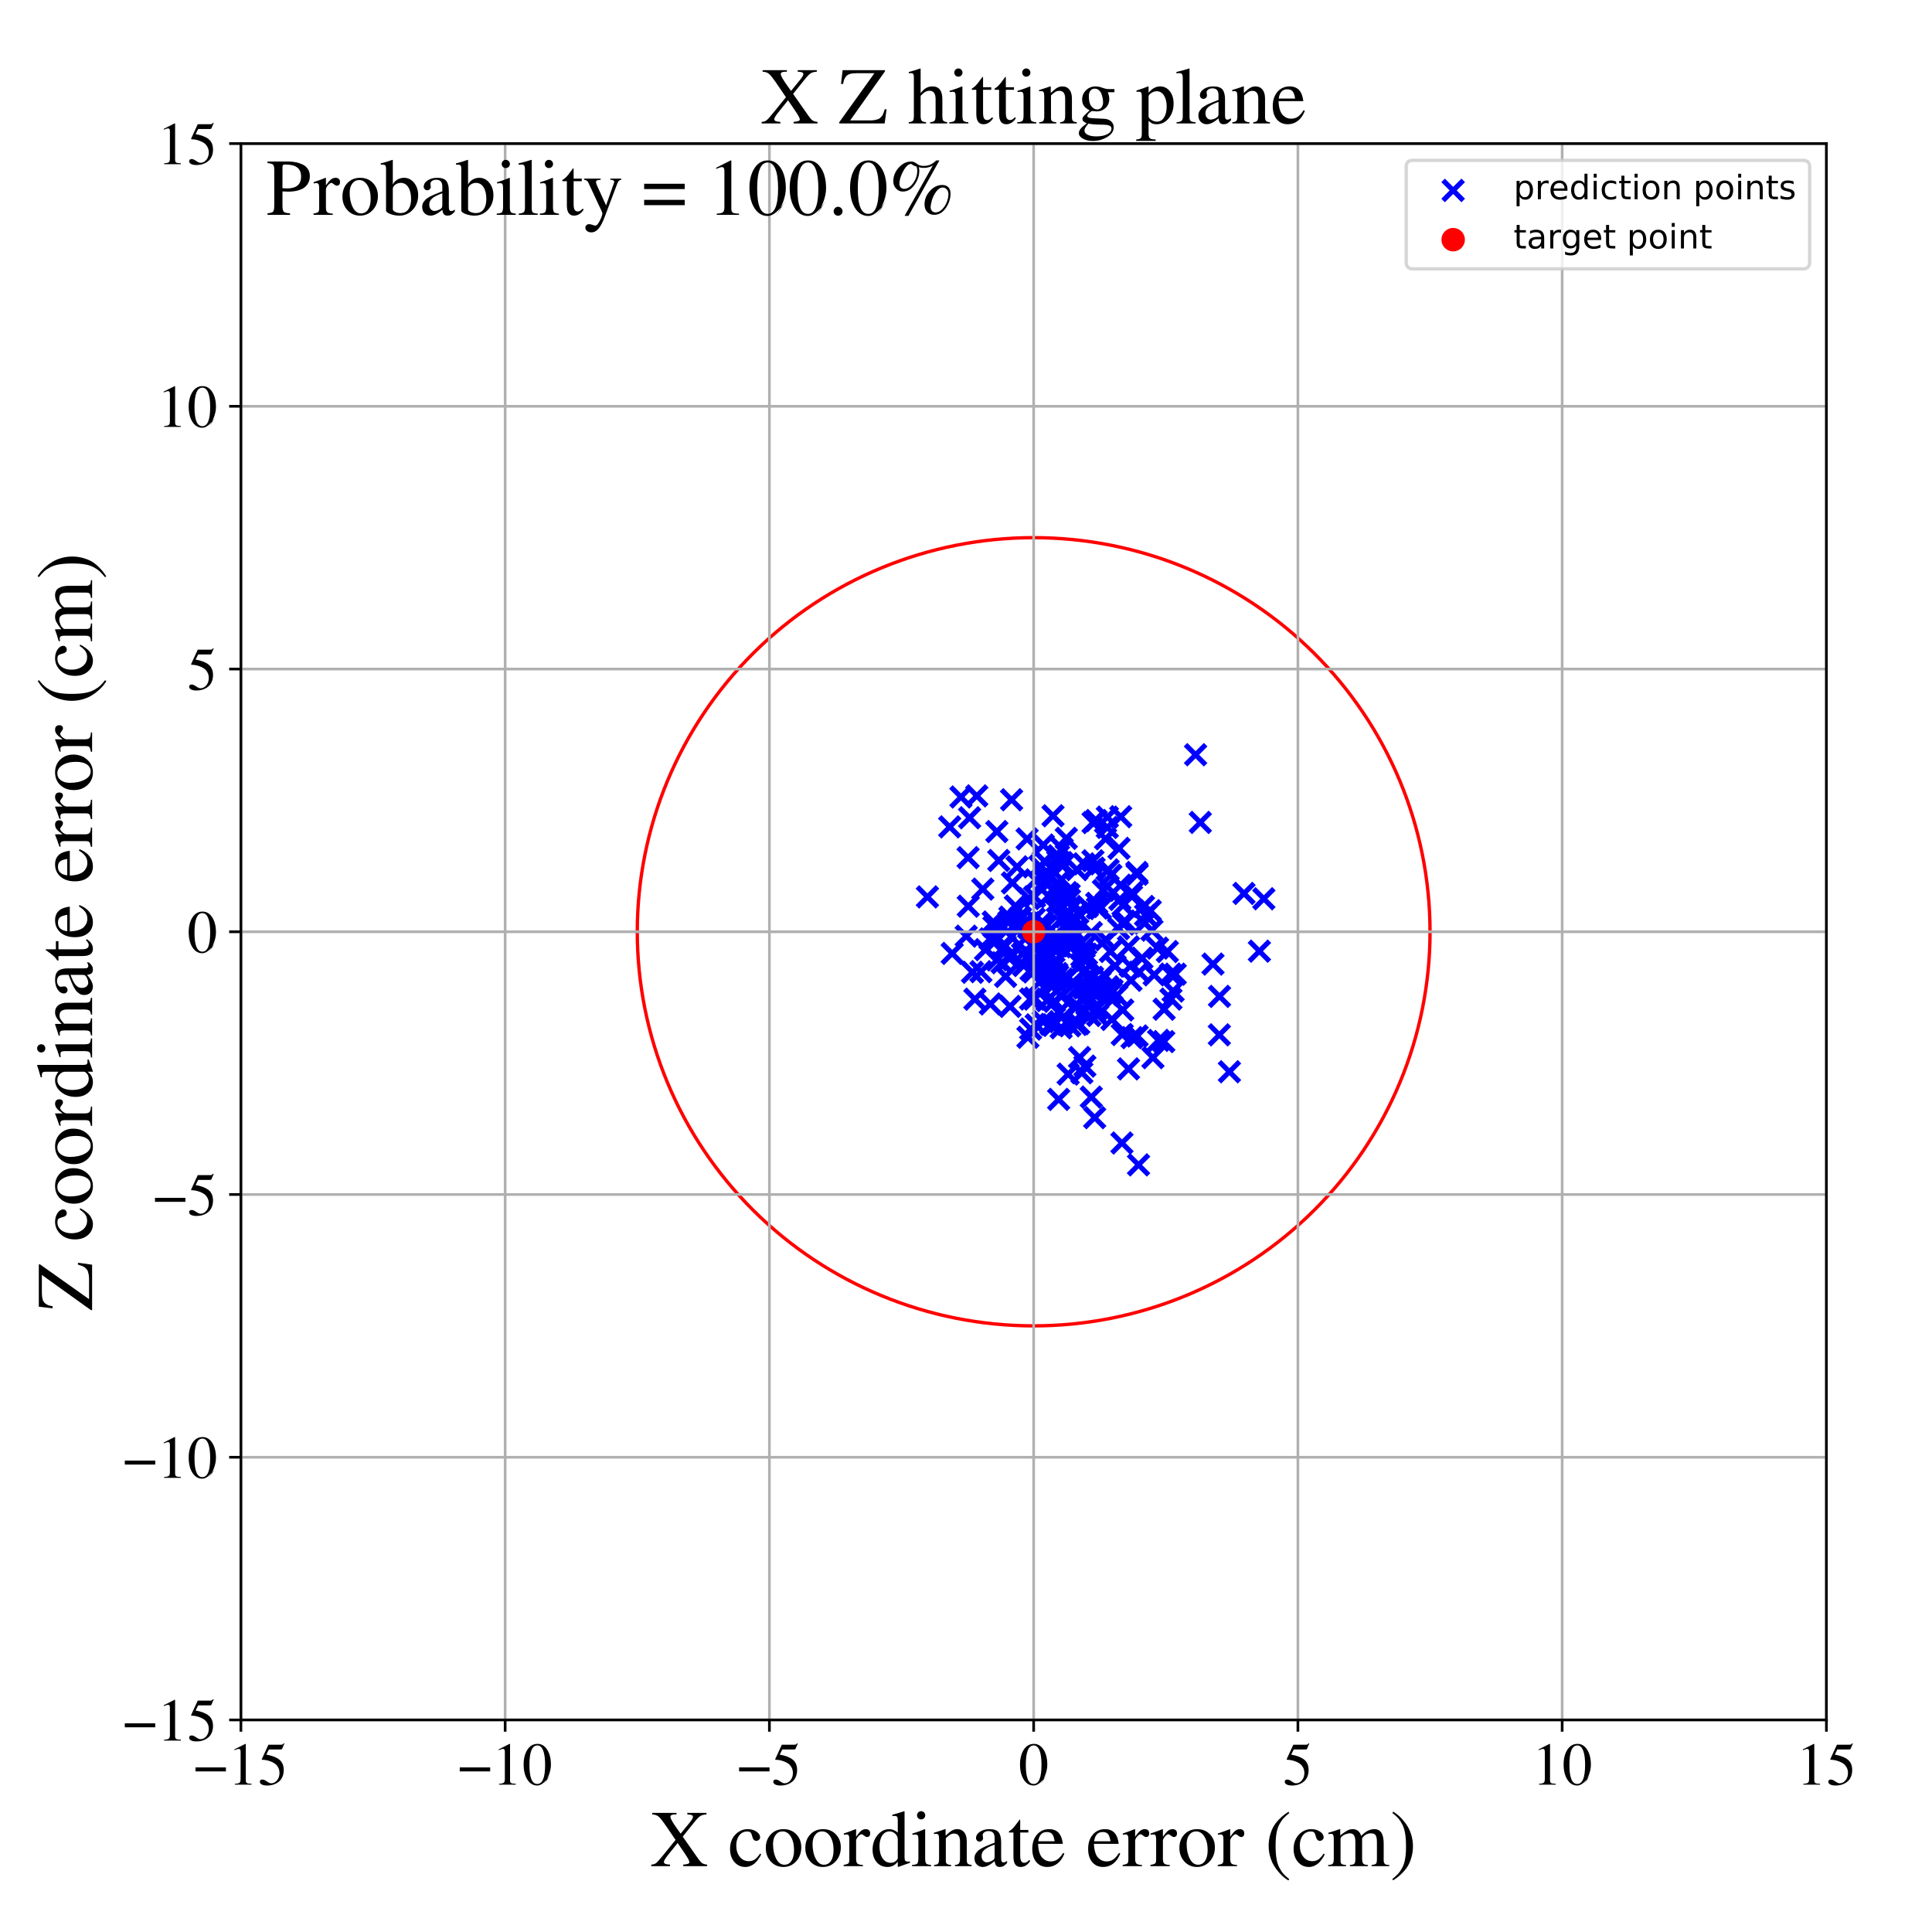 <?xml version="1.0" encoding="utf-8" standalone="no"?>
<!DOCTYPE svg PUBLIC "-//W3C//DTD SVG 1.1//EN"
  "http://www.w3.org/Graphics/SVG/1.1/DTD/svg11.dtd">
<!-- Created with matplotlib (https://matplotlib.org/) -->
<svg height="576pt" version="1.1" viewBox="0 0 576 576" width="576pt" xmlns="http://www.w3.org/2000/svg" xmlns:xlink="http://www.w3.org/1999/xlink">
 <defs>
  <style type="text/css">
*{stroke-linecap:butt;stroke-linejoin:round;}
  </style>
 </defs>
 <g id="figure_1">
  <g id="patch_1">
   <path d="M 0 576 
L 576 576 
L 576 0 
L 0 0 
z
" style="fill:#ffffff;"/>
  </g>
  <g id="axes_1">
   <g id="patch_2">
    <path d="M 71.822 512.784 
L 544.52 512.784 
L 544.52 42.802 
L 71.822 42.802 
z
" style="fill:#ffffff;"/>
   </g>
   <g id="PathCollection_1">
    <defs>
     <path d="M -3 3 
L 3 -3 
M -3 -3 
L 3 3 
" id="m1f36bac1f3" style="stroke:#0000ff;stroke-width:1.5;"/>
    </defs>
    <g clip-path="url(#p57fa1d58b8)">
     <use style="fill:#0000ff;stroke:#0000ff;stroke-width:1.5;" x="375.469" xlink:href="#m1f36bac1f3" y="283.58"/>
     <use style="fill:#0000ff;stroke:#0000ff;stroke-width:1.5;" x="313.919" xlink:href="#m1f36bac1f3" y="291.945"/>
     <use style="fill:#0000ff;stroke:#0000ff;stroke-width:1.5;" x="363.529" xlink:href="#m1f36bac1f3" y="308.523"/>
     <use style="fill:#0000ff;stroke:#0000ff;stroke-width:1.5;" x="330.46" xlink:href="#m1f36bac1f3" y="294.794"/>
     <use style="fill:#0000ff;stroke:#0000ff;stroke-width:1.5;" x="323.176" xlink:href="#m1f36bac1f3" y="257.542"/>
     <use style="fill:#0000ff;stroke:#0000ff;stroke-width:1.5;" x="292.446" xlink:href="#m1f36bac1f3" y="289.687"/>
     <use style="fill:#0000ff;stroke:#0000ff;stroke-width:1.5;" x="310.753" xlink:href="#m1f36bac1f3" y="274.851"/>
     <use style="fill:#0000ff;stroke:#0000ff;stroke-width:1.5;" x="317.897" xlink:href="#m1f36bac1f3" y="249.937"/>
     <use style="fill:#0000ff;stroke:#0000ff;stroke-width:1.5;" x="297.189" xlink:href="#m1f36bac1f3" y="247.918"/>
     <use style="fill:#0000ff;stroke:#0000ff;stroke-width:1.5;" x="322.23" xlink:href="#m1f36bac1f3" y="287.643"/>
     <use style="fill:#0000ff;stroke:#0000ff;stroke-width:1.5;" x="345.102" xlink:href="#m1f36bac1f3" y="282.667"/>
     <use style="fill:#0000ff;stroke:#0000ff;stroke-width:1.5;" x="311.736" xlink:href="#m1f36bac1f3" y="285.988"/>
     <use style="fill:#0000ff;stroke:#0000ff;stroke-width:1.5;" x="324.954" xlink:href="#m1f36bac1f3" y="302.756"/>
     <use style="fill:#0000ff;stroke:#0000ff;stroke-width:1.5;" x="327.963" xlink:href="#m1f36bac1f3" y="292.692"/>
     <use style="fill:#0000ff;stroke:#0000ff;stroke-width:1.5;" x="296.122" xlink:href="#m1f36bac1f3" y="274.879"/>
     <use style="fill:#0000ff;stroke:#0000ff;stroke-width:1.5;" x="318.146" xlink:href="#m1f36bac1f3" y="281.483"/>
     <use style="fill:#0000ff;stroke:#0000ff;stroke-width:1.5;" x="307.747" xlink:href="#m1f36bac1f3" y="289.115"/>
     <use style="fill:#0000ff;stroke:#0000ff;stroke-width:1.5;" x="321.219" xlink:href="#m1f36bac1f3" y="299.855"/>
     <use style="fill:#0000ff;stroke:#0000ff;stroke-width:1.5;" x="303.22" xlink:href="#m1f36bac1f3" y="258.445"/>
     <use style="fill:#0000ff;stroke:#0000ff;stroke-width:1.5;" x="325.878" xlink:href="#m1f36bac1f3" y="245.243"/>
     <use style="fill:#0000ff;stroke:#0000ff;stroke-width:1.5;" x="349.101" xlink:href="#m1f36bac1f3" y="297.861"/>
     <use style="fill:#0000ff;stroke:#0000ff;stroke-width:1.5;" x="323.436" xlink:href="#m1f36bac1f3" y="317.842"/>
     <use style="fill:#0000ff;stroke:#0000ff;stroke-width:1.5;" x="332.967" xlink:href="#m1f36bac1f3" y="296.79"/>
     <use style="fill:#0000ff;stroke:#0000ff;stroke-width:1.5;" x="340.919" xlink:href="#m1f36bac1f3" y="270.252"/>
     <use style="fill:#0000ff;stroke:#0000ff;stroke-width:1.5;" x="348.999" xlink:href="#m1f36bac1f3" y="290.407"/>
     <use style="fill:#0000ff;stroke:#0000ff;stroke-width:1.5;" x="336.451" xlink:href="#m1f36bac1f3" y="318.674"/>
     <use style="fill:#0000ff;stroke:#0000ff;stroke-width:1.5;" x="318.854" xlink:href="#m1f36bac1f3" y="268.27"/>
     <use style="fill:#0000ff;stroke:#0000ff;stroke-width:1.5;" x="321.577" xlink:href="#m1f36bac1f3" y="294.373"/>
     <use style="fill:#0000ff;stroke:#0000ff;stroke-width:1.5;" x="331.05" xlink:href="#m1f36bac1f3" y="283.667"/>
     <use style="fill:#0000ff;stroke:#0000ff;stroke-width:1.5;" x="334.08" xlink:href="#m1f36bac1f3" y="263.907"/>
     <use style="fill:#0000ff;stroke:#0000ff;stroke-width:1.5;" x="321.324" xlink:href="#m1f36bac1f3" y="272.17"/>
     <use style="fill:#0000ff;stroke:#0000ff;stroke-width:1.5;" x="313.272" xlink:href="#m1f36bac1f3" y="305.406"/>
     <use style="fill:#0000ff;stroke:#0000ff;stroke-width:1.5;" x="328.962" xlink:href="#m1f36bac1f3" y="265.471"/>
     <use style="fill:#0000ff;stroke:#0000ff;stroke-width:1.5;" x="311.38" xlink:href="#m1f36bac1f3" y="260.504"/>
     <use style="fill:#0000ff;stroke:#0000ff;stroke-width:1.5;" x="311.967" xlink:href="#m1f36bac1f3" y="276.084"/>
     <use style="fill:#0000ff;stroke:#0000ff;stroke-width:1.5;" x="301.127" xlink:href="#m1f36bac1f3" y="300.044"/>
     <use style="fill:#0000ff;stroke:#0000ff;stroke-width:1.5;" x="331.316" xlink:href="#m1f36bac1f3" y="295.966"/>
     <use style="fill:#0000ff;stroke:#0000ff;stroke-width:1.5;" x="308.919" xlink:href="#m1f36bac1f3" y="305.541"/>
     <use style="fill:#0000ff;stroke:#0000ff;stroke-width:1.5;" x="315.085" xlink:href="#m1f36bac1f3" y="290.238"/>
     <use style="fill:#0000ff;stroke:#0000ff;stroke-width:1.5;" x="356.446" xlink:href="#m1f36bac1f3" y="225.014"/>
     <use style="fill:#0000ff;stroke:#0000ff;stroke-width:1.5;" x="350.384" xlink:href="#m1f36bac1f3" y="290.434"/>
     <use style="fill:#0000ff;stroke:#0000ff;stroke-width:1.5;" x="302.772" xlink:href="#m1f36bac1f3" y="275.53"/>
     <use style="fill:#0000ff;stroke:#0000ff;stroke-width:1.5;" x="315.344" xlink:href="#m1f36bac1f3" y="256.699"/>
     <use style="fill:#0000ff;stroke:#0000ff;stroke-width:1.5;" x="314.531" xlink:href="#m1f36bac1f3" y="266.058"/>
     <use style="fill:#0000ff;stroke:#0000ff;stroke-width:1.5;" x="349.745" xlink:href="#m1f36bac1f3" y="295.482"/>
     <use style="fill:#0000ff;stroke:#0000ff;stroke-width:1.5;" x="289.929" xlink:href="#m1f36bac1f3" y="289.877"/>
     <use style="fill:#0000ff;stroke:#0000ff;stroke-width:1.5;" x="324.188" xlink:href="#m1f36bac1f3" y="296.652"/>
     <use style="fill:#0000ff;stroke:#0000ff;stroke-width:1.5;" x="333.876" xlink:href="#m1f36bac1f3" y="268.148"/>
     <use style="fill:#0000ff;stroke:#0000ff;stroke-width:1.5;" x="334.964" xlink:href="#m1f36bac1f3" y="275.503"/>
     <use style="fill:#0000ff;stroke:#0000ff;stroke-width:1.5;" x="295.156" xlink:href="#m1f36bac1f3" y="279.92"/>
     <use style="fill:#0000ff;stroke:#0000ff;stroke-width:1.5;" x="320.274" xlink:href="#m1f36bac1f3" y="277.522"/>
     <use style="fill:#0000ff;stroke:#0000ff;stroke-width:1.5;" x="309.972" xlink:href="#m1f36bac1f3" y="280.92"/>
     <use style="fill:#0000ff;stroke:#0000ff;stroke-width:1.5;" x="321.37" xlink:href="#m1f36bac1f3" y="294.315"/>
     <use style="fill:#0000ff;stroke:#0000ff;stroke-width:1.5;" x="316.114" xlink:href="#m1f36bac1f3" y="282.267"/>
     <use style="fill:#0000ff;stroke:#0000ff;stroke-width:1.5;" x="309.994" xlink:href="#m1f36bac1f3" y="292.766"/>
     <use style="fill:#0000ff;stroke:#0000ff;stroke-width:1.5;" x="313.94" xlink:href="#m1f36bac1f3" y="243.208"/>
     <use style="fill:#0000ff;stroke:#0000ff;stroke-width:1.5;" x="329.663" xlink:href="#m1f36bac1f3" y="280.157"/>
     <use style="fill:#0000ff;stroke:#0000ff;stroke-width:1.5;" x="363.576" xlink:href="#m1f36bac1f3" y="297.061"/>
     <use style="fill:#0000ff;stroke:#0000ff;stroke-width:1.5;" x="326.796" xlink:href="#m1f36bac1f3" y="244.628"/>
     <use style="fill:#0000ff;stroke:#0000ff;stroke-width:1.5;" x="330.298" xlink:href="#m1f36bac1f3" y="294.193"/>
     <use style="fill:#0000ff;stroke:#0000ff;stroke-width:1.5;" x="311.041" xlink:href="#m1f36bac1f3" y="251.93"/>
     <use style="fill:#0000ff;stroke:#0000ff;stroke-width:1.5;" x="297.775" xlink:href="#m1f36bac1f3" y="256.54"/>
     <use style="fill:#0000ff;stroke:#0000ff;stroke-width:1.5;" x="304.237" xlink:href="#m1f36bac1f3" y="273.666"/>
     <use style="fill:#0000ff;stroke:#0000ff;stroke-width:1.5;" x="321.598" xlink:href="#m1f36bac1f3" y="305.193"/>
     <use style="fill:#0000ff;stroke:#0000ff;stroke-width:1.5;" x="323.233" xlink:href="#m1f36bac1f3" y="284.342"/>
     <use style="fill:#0000ff;stroke:#0000ff;stroke-width:1.5;" x="315.524" xlink:href="#m1f36bac1f3" y="266.964"/>
     <use style="fill:#0000ff;stroke:#0000ff;stroke-width:1.5;" x="322.543" xlink:href="#m1f36bac1f3" y="319.834"/>
     <use style="fill:#0000ff;stroke:#0000ff;stroke-width:1.5;" x="330.101" xlink:href="#m1f36bac1f3" y="296.609"/>
     <use style="fill:#0000ff;stroke:#0000ff;stroke-width:1.5;" x="334.492" xlink:href="#m1f36bac1f3" y="340.767"/>
     <use style="fill:#0000ff;stroke:#0000ff;stroke-width:1.5;" x="308.484" xlink:href="#m1f36bac1f3" y="297.589"/>
     <use style="fill:#0000ff;stroke:#0000ff;stroke-width:1.5;" x="342.933" xlink:href="#m1f36bac1f3" y="271.514"/>
     <use style="fill:#0000ff;stroke:#0000ff;stroke-width:1.5;" x="320.239" xlink:href="#m1f36bac1f3" y="300.079"/>
     <use style="fill:#0000ff;stroke:#0000ff;stroke-width:1.5;" x="370.871" xlink:href="#m1f36bac1f3" y="266.362"/>
     <use style="fill:#0000ff;stroke:#0000ff;stroke-width:1.5;" x="325.372" xlink:href="#m1f36bac1f3" y="278.037"/>
     <use style="fill:#0000ff;stroke:#0000ff;stroke-width:1.5;" x="320.088" xlink:href="#m1f36bac1f3" y="293.336"/>
     <use style="fill:#0000ff;stroke:#0000ff;stroke-width:1.5;" x="301.261" xlink:href="#m1f36bac1f3" y="284.554"/>
     <use style="fill:#0000ff;stroke:#0000ff;stroke-width:1.5;" x="345.417" xlink:href="#m1f36bac1f3" y="310.178"/>
     <use style="fill:#0000ff;stroke:#0000ff;stroke-width:1.5;" x="301.589" xlink:href="#m1f36bac1f3" y="238.433"/>
     <use style="fill:#0000ff;stroke:#0000ff;stroke-width:1.5;" x="318.271" xlink:href="#m1f36bac1f3" y="271.767"/>
     <use style="fill:#0000ff;stroke:#0000ff;stroke-width:1.5;" x="336.996" xlink:href="#m1f36bac1f3" y="288.03"/>
     <use style="fill:#0000ff;stroke:#0000ff;stroke-width:1.5;" x="331.551" xlink:href="#m1f36bac1f3" y="295.176"/>
     <use style="fill:#0000ff;stroke:#0000ff;stroke-width:1.5;" x="340.456" xlink:href="#m1f36bac1f3" y="285.655"/>
     <use style="fill:#0000ff;stroke:#0000ff;stroke-width:1.5;" x="323.914" xlink:href="#m1f36bac1f3" y="284.487"/>
     <use style="fill:#0000ff;stroke:#0000ff;stroke-width:1.5;" x="313.525" xlink:href="#m1f36bac1f3" y="261.379"/>
     <use style="fill:#0000ff;stroke:#0000ff;stroke-width:1.5;" x="293.009" xlink:href="#m1f36bac1f3" y="265.071"/>
     <use style="fill:#0000ff;stroke:#0000ff;stroke-width:1.5;" x="330.141" xlink:href="#m1f36bac1f3" y="243.603"/>
     <use style="fill:#0000ff;stroke:#0000ff;stroke-width:1.5;" x="326.361" xlink:href="#m1f36bac1f3" y="333.213"/>
     <use style="fill:#0000ff;stroke:#0000ff;stroke-width:1.5;" x="315.624" xlink:href="#m1f36bac1f3" y="327.766"/>
     <use style="fill:#0000ff;stroke:#0000ff;stroke-width:1.5;" x="311.302" xlink:href="#m1f36bac1f3" y="275.767"/>
     <use style="fill:#0000ff;stroke:#0000ff;stroke-width:1.5;" x="325.848" xlink:href="#m1f36bac1f3" y="295.342"/>
     <use style="fill:#0000ff;stroke:#0000ff;stroke-width:1.5;" x="329.6" xlink:href="#m1f36bac1f3" y="250.078"/>
     <use style="fill:#0000ff;stroke:#0000ff;stroke-width:1.5;" x="313.989" xlink:href="#m1f36bac1f3" y="279.409"/>
     <use style="fill:#0000ff;stroke:#0000ff;stroke-width:1.5;" x="314.822" xlink:href="#m1f36bac1f3" y="286.181"/>
     <use style="fill:#0000ff;stroke:#0000ff;stroke-width:1.5;" x="296.252" xlink:href="#m1f36bac1f3" y="280.561"/>
     <use style="fill:#0000ff;stroke:#0000ff;stroke-width:1.5;" x="326.827" xlink:href="#m1f36bac1f3" y="300.977"/>
     <use style="fill:#0000ff;stroke:#0000ff;stroke-width:1.5;" x="288.626" xlink:href="#m1f36bac1f3" y="255.694"/>
     <use style="fill:#0000ff;stroke:#0000ff;stroke-width:1.5;" x="314.199" xlink:href="#m1f36bac1f3" y="288.59"/>
     <use style="fill:#0000ff;stroke:#0000ff;stroke-width:1.5;" x="296.917" xlink:href="#m1f36bac1f3" y="280.486"/>
     <use style="fill:#0000ff;stroke:#0000ff;stroke-width:1.5;" x="332.449" xlink:href="#m1f36bac1f3" y="287.99"/>
     <use style="fill:#0000ff;stroke:#0000ff;stroke-width:1.5;" x="311.445" xlink:href="#m1f36bac1f3" y="262.59"/>
     <use style="fill:#0000ff;stroke:#0000ff;stroke-width:1.5;" x="299.7" xlink:href="#m1f36bac1f3" y="281.972"/>
     <use style="fill:#0000ff;stroke:#0000ff;stroke-width:1.5;" x="322.777" xlink:href="#m1f36bac1f3" y="285.764"/>
     <use style="fill:#0000ff;stroke:#0000ff;stroke-width:1.5;" x="308.492" xlink:href="#m1f36bac1f3" y="277.414"/>
     <use style="fill:#0000ff;stroke:#0000ff;stroke-width:1.5;" x="324.037" xlink:href="#m1f36bac1f3" y="299.482"/>
     <use style="fill:#0000ff;stroke:#0000ff;stroke-width:1.5;" x="323.669" xlink:href="#m1f36bac1f3" y="286.368"/>
     <use style="fill:#0000ff;stroke:#0000ff;stroke-width:1.5;" x="322.53" xlink:href="#m1f36bac1f3" y="285.031"/>
     <use style="fill:#0000ff;stroke:#0000ff;stroke-width:1.5;" x="330.121" xlink:href="#m1f36bac1f3" y="246.694"/>
     <use style="fill:#0000ff;stroke:#0000ff;stroke-width:1.5;" x="320.974" xlink:href="#m1f36bac1f3" y="305.415"/>
     <use style="fill:#0000ff;stroke:#0000ff;stroke-width:1.5;" x="325.853" xlink:href="#m1f36bac1f3" y="256.631"/>
     <use style="fill:#0000ff;stroke:#0000ff;stroke-width:1.5;" x="337.197" xlink:href="#m1f36bac1f3" y="292.268"/>
     <use style="fill:#0000ff;stroke:#0000ff;stroke-width:1.5;" x="341.259" xlink:href="#m1f36bac1f3" y="275.206"/>
     <use style="fill:#0000ff;stroke:#0000ff;stroke-width:1.5;" x="325.091" xlink:href="#m1f36bac1f3" y="298.303"/>
     <use style="fill:#0000ff;stroke:#0000ff;stroke-width:1.5;" x="328.036" xlink:href="#m1f36bac1f3" y="270.875"/>
     <use style="fill:#0000ff;stroke:#0000ff;stroke-width:1.5;" x="309.452" xlink:href="#m1f36bac1f3" y="281.88"/>
     <use style="fill:#0000ff;stroke:#0000ff;stroke-width:1.5;" x="318.456" xlink:href="#m1f36bac1f3" y="320.237"/>
     <use style="fill:#0000ff;stroke:#0000ff;stroke-width:1.5;" x="341.531" xlink:href="#m1f36bac1f3" y="272.853"/>
     <use style="fill:#0000ff;stroke:#0000ff;stroke-width:1.5;" x="306.665" xlink:href="#m1f36bac1f3" y="276.61"/>
     <use style="fill:#0000ff;stroke:#0000ff;stroke-width:1.5;" x="315.334" xlink:href="#m1f36bac1f3" y="290.918"/>
     <use style="fill:#0000ff;stroke:#0000ff;stroke-width:1.5;" x="320.341" xlink:href="#m1f36bac1f3" y="279.106"/>
     <use style="fill:#0000ff;stroke:#0000ff;stroke-width:1.5;" x="334.821" xlink:href="#m1f36bac1f3" y="269.901"/>
     <use style="fill:#0000ff;stroke:#0000ff;stroke-width:1.5;" x="316.663" xlink:href="#m1f36bac1f3" y="273.769"/>
     <use style="fill:#0000ff;stroke:#0000ff;stroke-width:1.5;" x="334.736" xlink:href="#m1f36bac1f3" y="301.112"/>
     <use style="fill:#0000ff;stroke:#0000ff;stroke-width:1.5;" x="283.145" xlink:href="#m1f36bac1f3" y="246.524"/>
     <use style="fill:#0000ff;stroke:#0000ff;stroke-width:1.5;" x="330.037" xlink:href="#m1f36bac1f3" y="264.256"/>
     <use style="fill:#0000ff;stroke:#0000ff;stroke-width:1.5;" x="308.429" xlink:href="#m1f36bac1f3" y="267.35"/>
     <use style="fill:#0000ff;stroke:#0000ff;stroke-width:1.5;" x="343.428" xlink:href="#m1f36bac1f3" y="277.319"/>
     <use style="fill:#0000ff;stroke:#0000ff;stroke-width:1.5;" x="316.453" xlink:href="#m1f36bac1f3" y="297.028"/>
     <use style="fill:#0000ff;stroke:#0000ff;stroke-width:1.5;" x="326.191" xlink:href="#m1f36bac1f3" y="258.837"/>
     <use style="fill:#0000ff;stroke:#0000ff;stroke-width:1.5;" x="337.452" xlink:href="#m1f36bac1f3" y="266.148"/>
     <use style="fill:#0000ff;stroke:#0000ff;stroke-width:1.5;" x="316.371" xlink:href="#m1f36bac1f3" y="306.428"/>
     <use style="fill:#0000ff;stroke:#0000ff;stroke-width:1.5;" x="330.382" xlink:href="#m1f36bac1f3" y="259.349"/>
     <use style="fill:#0000ff;stroke:#0000ff;stroke-width:1.5;" x="327.187" xlink:href="#m1f36bac1f3" y="270.733"/>
     <use style="fill:#0000ff;stroke:#0000ff;stroke-width:1.5;" x="316.772" xlink:href="#m1f36bac1f3" y="291.91"/>
     <use style="fill:#0000ff;stroke:#0000ff;stroke-width:1.5;" x="317.982" xlink:href="#m1f36bac1f3" y="266.117"/>
     <use style="fill:#0000ff;stroke:#0000ff;stroke-width:1.5;" x="320.662" xlink:href="#m1f36bac1f3" y="279.136"/>
     <use style="fill:#0000ff;stroke:#0000ff;stroke-width:1.5;" x="316.46" xlink:href="#m1f36bac1f3" y="262.156"/>
     <use style="fill:#0000ff;stroke:#0000ff;stroke-width:1.5;" x="302.72" xlink:href="#m1f36bac1f3" y="270.125"/>
     <use style="fill:#0000ff;stroke:#0000ff;stroke-width:1.5;" x="296.321" xlink:href="#m1f36bac1f3" y="276.294"/>
     <use style="fill:#0000ff;stroke:#0000ff;stroke-width:1.5;" x="308.343" xlink:href="#m1f36bac1f3" y="273.923"/>
     <use style="fill:#0000ff;stroke:#0000ff;stroke-width:1.5;" x="276.495" xlink:href="#m1f36bac1f3" y="267.399"/>
     <use style="fill:#0000ff;stroke:#0000ff;stroke-width:1.5;" x="298.749" xlink:href="#m1f36bac1f3" y="287.024"/>
     <use style="fill:#0000ff;stroke:#0000ff;stroke-width:1.5;" x="312.042" xlink:href="#m1f36bac1f3" y="286.268"/>
     <use style="fill:#0000ff;stroke:#0000ff;stroke-width:1.5;" x="321.86" xlink:href="#m1f36bac1f3" y="315.288"/>
     <use style="fill:#0000ff;stroke:#0000ff;stroke-width:1.5;" x="307.028" xlink:href="#m1f36bac1f3" y="284.582"/>
     <use style="fill:#0000ff;stroke:#0000ff;stroke-width:1.5;" x="318.513" xlink:href="#m1f36bac1f3" y="277.565"/>
     <use style="fill:#0000ff;stroke:#0000ff;stroke-width:1.5;" x="300.982" xlink:href="#m1f36bac1f3" y="285.729"/>
     <use style="fill:#0000ff;stroke:#0000ff;stroke-width:1.5;" x="311.658" xlink:href="#m1f36bac1f3" y="257.055"/>
     <use style="fill:#0000ff;stroke:#0000ff;stroke-width:1.5;" x="316.686" xlink:href="#m1f36bac1f3" y="253.087"/>
     <use style="fill:#0000ff;stroke:#0000ff;stroke-width:1.5;" x="304.127" xlink:href="#m1f36bac1f3" y="273.542"/>
     <use style="fill:#0000ff;stroke:#0000ff;stroke-width:1.5;" x="290.646" xlink:href="#m1f36bac1f3" y="297.896"/>
     <use style="fill:#0000ff;stroke:#0000ff;stroke-width:1.5;" x="316.55" xlink:href="#m1f36bac1f3" y="257.173"/>
     <use style="fill:#0000ff;stroke:#0000ff;stroke-width:1.5;" x="334.583" xlink:href="#m1f36bac1f3" y="308.431"/>
     <use style="fill:#0000ff;stroke:#0000ff;stroke-width:1.5;" x="334.129" xlink:href="#m1f36bac1f3" y="243.485"/>
     <use style="fill:#0000ff;stroke:#0000ff;stroke-width:1.5;" x="297.251" xlink:href="#m1f36bac1f3" y="286.189"/>
     <use style="fill:#0000ff;stroke:#0000ff;stroke-width:1.5;" x="307.266" xlink:href="#m1f36bac1f3" y="306.805"/>
     <use style="fill:#0000ff;stroke:#0000ff;stroke-width:1.5;" x="331.185" xlink:href="#m1f36bac1f3" y="260.918"/>
     <use style="fill:#0000ff;stroke:#0000ff;stroke-width:1.5;" x="316.144" xlink:href="#m1f36bac1f3" y="280.63"/>
     <use style="fill:#0000ff;stroke:#0000ff;stroke-width:1.5;" x="323.085" xlink:href="#m1f36bac1f3" y="301.643"/>
     <use style="fill:#0000ff;stroke:#0000ff;stroke-width:1.5;" x="325.348" xlink:href="#m1f36bac1f3" y="327.084"/>
     <use style="fill:#0000ff;stroke:#0000ff;stroke-width:1.5;" x="305.627" xlink:href="#m1f36bac1f3" y="279.853"/>
     <use style="fill:#0000ff;stroke:#0000ff;stroke-width:1.5;" x="331.488" xlink:href="#m1f36bac1f3" y="303.935"/>
     <use style="fill:#0000ff;stroke:#0000ff;stroke-width:1.5;" x="335.281" xlink:href="#m1f36bac1f3" y="274.599"/>
     <use style="fill:#0000ff;stroke:#0000ff;stroke-width:1.5;" x="314.385" xlink:href="#m1f36bac1f3" y="298.546"/>
     <use style="fill:#0000ff;stroke:#0000ff;stroke-width:1.5;" x="288.678" xlink:href="#m1f36bac1f3" y="270.17"/>
     <use style="fill:#0000ff;stroke:#0000ff;stroke-width:1.5;" x="323.156" xlink:href="#m1f36bac1f3" y="294.574"/>
     <use style="fill:#0000ff;stroke:#0000ff;stroke-width:1.5;" x="337.502" xlink:href="#m1f36bac1f3" y="309.357"/>
     <use style="fill:#0000ff;stroke:#0000ff;stroke-width:1.5;" x="348.029" xlink:href="#m1f36bac1f3" y="283.688"/>
     <use style="fill:#0000ff;stroke:#0000ff;stroke-width:1.5;" x="306.843" xlink:href="#m1f36bac1f3" y="275.118"/>
     <use style="fill:#0000ff;stroke:#0000ff;stroke-width:1.5;" x="315.934" xlink:href="#m1f36bac1f3" y="280.392"/>
     <use style="fill:#0000ff;stroke:#0000ff;stroke-width:1.5;" x="319.644" xlink:href="#m1f36bac1f3" y="282.068"/>
     <use style="fill:#0000ff;stroke:#0000ff;stroke-width:1.5;" x="366.533" xlink:href="#m1f36bac1f3" y="319.531"/>
     <use style="fill:#0000ff;stroke:#0000ff;stroke-width:1.5;" x="311.242" xlink:href="#m1f36bac1f3" y="287.975"/>
     <use style="fill:#0000ff;stroke:#0000ff;stroke-width:1.5;" x="324.274" xlink:href="#m1f36bac1f3" y="291.205"/>
     <use style="fill:#0000ff;stroke:#0000ff;stroke-width:1.5;" x="315.75" xlink:href="#m1f36bac1f3" y="301.692"/>
     <use style="fill:#0000ff;stroke:#0000ff;stroke-width:1.5;" x="344.102" xlink:href="#m1f36bac1f3" y="290.633"/>
     <use style="fill:#0000ff;stroke:#0000ff;stroke-width:1.5;" x="306.456" xlink:href="#m1f36bac1f3" y="309.243"/>
     <use style="fill:#0000ff;stroke:#0000ff;stroke-width:1.5;" x="318.759" xlink:href="#m1f36bac1f3" y="266.671"/>
     <use style="fill:#0000ff;stroke:#0000ff;stroke-width:1.5;" x="317.757" xlink:href="#m1f36bac1f3" y="273.332"/>
     <use style="fill:#0000ff;stroke:#0000ff;stroke-width:1.5;" x="295.249" xlink:href="#m1f36bac1f3" y="299.321"/>
     <use style="fill:#0000ff;stroke:#0000ff;stroke-width:1.5;" x="286.493" xlink:href="#m1f36bac1f3" y="237.611"/>
     <use style="fill:#0000ff;stroke:#0000ff;stroke-width:1.5;" x="297.032" xlink:href="#m1f36bac1f3" y="279.164"/>
     <use style="fill:#0000ff;stroke:#0000ff;stroke-width:1.5;" x="336.446" xlink:href="#m1f36bac1f3" y="282.288"/>
     <use style="fill:#0000ff;stroke:#0000ff;stroke-width:1.5;" x="307.237" xlink:href="#m1f36bac1f3" y="297.855"/>
     <use style="fill:#0000ff;stroke:#0000ff;stroke-width:1.5;" x="288.062" xlink:href="#m1f36bac1f3" y="279.103"/>
     <use style="fill:#0000ff;stroke:#0000ff;stroke-width:1.5;" x="333.62" xlink:href="#m1f36bac1f3" y="252.926"/>
     <use style="fill:#0000ff;stroke:#0000ff;stroke-width:1.5;" x="314.036" xlink:href="#m1f36bac1f3" y="305.69"/>
     <use style="fill:#0000ff;stroke:#0000ff;stroke-width:1.5;" x="347.063" xlink:href="#m1f36bac1f3" y="300.89"/>
     <use style="fill:#0000ff;stroke:#0000ff;stroke-width:1.5;" x="339.436" xlink:href="#m1f36bac1f3" y="347.288"/>
     <use style="fill:#0000ff;stroke:#0000ff;stroke-width:1.5;" x="301.065" xlink:href="#m1f36bac1f3" y="273.425"/>
     <use style="fill:#0000ff;stroke:#0000ff;stroke-width:1.5;" x="313.9" xlink:href="#m1f36bac1f3" y="279.914"/>
     <use style="fill:#0000ff;stroke:#0000ff;stroke-width:1.5;" x="318.181" xlink:href="#m1f36bac1f3" y="291.614"/>
     <use style="fill:#0000ff;stroke:#0000ff;stroke-width:1.5;" x="308.332" xlink:href="#m1f36bac1f3" y="285.592"/>
     <use style="fill:#0000ff;stroke:#0000ff;stroke-width:1.5;" x="321.047" xlink:href="#m1f36bac1f3" y="259.266"/>
     <use style="fill:#0000ff;stroke:#0000ff;stroke-width:1.5;" x="301.847" xlink:href="#m1f36bac1f3" y="263.215"/>
     <use style="fill:#0000ff;stroke:#0000ff;stroke-width:1.5;" x="327.259" xlink:href="#m1f36bac1f3" y="302.73"/>
     <use style="fill:#0000ff;stroke:#0000ff;stroke-width:1.5;" x="315.206" xlink:href="#m1f36bac1f3" y="281.962"/>
     <use style="fill:#0000ff;stroke:#0000ff;stroke-width:1.5;" x="337.336" xlink:href="#m1f36bac1f3" y="267.113"/>
     <use style="fill:#0000ff;stroke:#0000ff;stroke-width:1.5;" x="306.221" xlink:href="#m1f36bac1f3" y="250.111"/>
     <use style="fill:#0000ff;stroke:#0000ff;stroke-width:1.5;" x="283.886" xlink:href="#m1f36bac1f3" y="284.246"/>
     <use style="fill:#0000ff;stroke:#0000ff;stroke-width:1.5;" x="324.743" xlink:href="#m1f36bac1f3" y="294.871"/>
     <use style="fill:#0000ff;stroke:#0000ff;stroke-width:1.5;" x="315.241" xlink:href="#m1f36bac1f3" y="268.818"/>
     <use style="fill:#0000ff;stroke:#0000ff;stroke-width:1.5;" x="313.09" xlink:href="#m1f36bac1f3" y="291.209"/>
     <use style="fill:#0000ff;stroke:#0000ff;stroke-width:1.5;" x="304.738" xlink:href="#m1f36bac1f3" y="275.799"/>
     <use style="fill:#0000ff;stroke:#0000ff;stroke-width:1.5;" x="291.212" xlink:href="#m1f36bac1f3" y="237.281"/>
     <use style="fill:#0000ff;stroke:#0000ff;stroke-width:1.5;" x="320.874" xlink:href="#m1f36bac1f3" y="274.189"/>
     <use style="fill:#0000ff;stroke:#0000ff;stroke-width:1.5;" x="308.396" xlink:href="#m1f36bac1f3" y="297.875"/>
     <use style="fill:#0000ff;stroke:#0000ff;stroke-width:1.5;" x="338.932" xlink:href="#m1f36bac1f3" y="260.104"/>
     <use style="fill:#0000ff;stroke:#0000ff;stroke-width:1.5;" x="301.509" xlink:href="#m1f36bac1f3" y="279.275"/>
     <use style="fill:#0000ff;stroke:#0000ff;stroke-width:1.5;" x="304.845" xlink:href="#m1f36bac1f3" y="284.43"/>
     <use style="fill:#0000ff;stroke:#0000ff;stroke-width:1.5;" x="312.845" xlink:href="#m1f36bac1f3" y="281.625"/>
     <use style="fill:#0000ff;stroke:#0000ff;stroke-width:1.5;" x="339.027" xlink:href="#m1f36bac1f3" y="260.658"/>
     <use style="fill:#0000ff;stroke:#0000ff;stroke-width:1.5;" x="318.827" xlink:href="#m1f36bac1f3" y="275.422"/>
     <use style="fill:#0000ff;stroke:#0000ff;stroke-width:1.5;" x="313.164" xlink:href="#m1f36bac1f3" y="292.656"/>
     <use style="fill:#0000ff;stroke:#0000ff;stroke-width:1.5;" x="312.58" xlink:href="#m1f36bac1f3" y="267.185"/>
     <use style="fill:#0000ff;stroke:#0000ff;stroke-width:1.5;" x="343.73" xlink:href="#m1f36bac1f3" y="315.328"/>
     <use style="fill:#0000ff;stroke:#0000ff;stroke-width:1.5;" x="357.855" xlink:href="#m1f36bac1f3" y="245.194"/>
     <use style="fill:#0000ff;stroke:#0000ff;stroke-width:1.5;" x="327.628" xlink:href="#m1f36bac1f3" y="295.484"/>
     <use style="fill:#0000ff;stroke:#0000ff;stroke-width:1.5;" x="299.803" xlink:href="#m1f36bac1f3" y="291.108"/>
     <use style="fill:#0000ff;stroke:#0000ff;stroke-width:1.5;" x="339.645" xlink:href="#m1f36bac1f3" y="289.831"/>
     <use style="fill:#0000ff;stroke:#0000ff;stroke-width:1.5;" x="323.221" xlink:href="#m1f36bac1f3" y="282.413"/>
     <use style="fill:#0000ff;stroke:#0000ff;stroke-width:1.5;" x="329.112" xlink:href="#m1f36bac1f3" y="290.663"/>
     <use style="fill:#0000ff;stroke:#0000ff;stroke-width:1.5;" x="310.809" xlink:href="#m1f36bac1f3" y="285.179"/>
     <use style="fill:#0000ff;stroke:#0000ff;stroke-width:1.5;" x="314.793" xlink:href="#m1f36bac1f3" y="291.648"/>
     <use style="fill:#0000ff;stroke:#0000ff;stroke-width:1.5;" x="361.633" xlink:href="#m1f36bac1f3" y="287.429"/>
     <use style="fill:#0000ff;stroke:#0000ff;stroke-width:1.5;" x="346.962" xlink:href="#m1f36bac1f3" y="310.542"/>
     <use style="fill:#0000ff;stroke:#0000ff;stroke-width:1.5;" x="326.976" xlink:href="#m1f36bac1f3" y="269.309"/>
     <use style="fill:#0000ff;stroke:#0000ff;stroke-width:1.5;" x="313.429" xlink:href="#m1f36bac1f3" y="281.664"/>
     <use style="fill:#0000ff;stroke:#0000ff;stroke-width:1.5;" x="311.009" xlink:href="#m1f36bac1f3" y="304.585"/>
     <use style="fill:#0000ff;stroke:#0000ff;stroke-width:1.5;" x="306.734" xlink:href="#m1f36bac1f3" y="267.909"/>
     <use style="fill:#0000ff;stroke:#0000ff;stroke-width:1.5;" x="318.957" xlink:href="#m1f36bac1f3" y="305.815"/>
     <use style="fill:#0000ff;stroke:#0000ff;stroke-width:1.5;" x="314.825" xlink:href="#m1f36bac1f3" y="292.809"/>
     <use style="fill:#0000ff;stroke:#0000ff;stroke-width:1.5;" x="312.164" xlink:href="#m1f36bac1f3" y="298.313"/>
     <use style="fill:#0000ff;stroke:#0000ff;stroke-width:1.5;" x="310.744" xlink:href="#m1f36bac1f3" y="276.849"/>
     <use style="fill:#0000ff;stroke:#0000ff;stroke-width:1.5;" x="305.211" xlink:href="#m1f36bac1f3" y="287.85"/>
     <use style="fill:#0000ff;stroke:#0000ff;stroke-width:1.5;" x="376.797" xlink:href="#m1f36bac1f3" y="267.959"/>
     <use style="fill:#0000ff;stroke:#0000ff;stroke-width:1.5;" x="300.782" xlink:href="#m1f36bac1f3" y="274.829"/>
     <use style="fill:#0000ff;stroke:#0000ff;stroke-width:1.5;" x="324.159" xlink:href="#m1f36bac1f3" y="270.255"/>
     <use style="fill:#0000ff;stroke:#0000ff;stroke-width:1.5;" x="308.804" xlink:href="#m1f36bac1f3" y="262.33"/>
     <use style="fill:#0000ff;stroke:#0000ff;stroke-width:1.5;" x="315.581" xlink:href="#m1f36bac1f3" y="255.138"/>
     <use style="fill:#0000ff;stroke:#0000ff;stroke-width:1.5;" x="325.72" xlink:href="#m1f36bac1f3" y="291.372"/>
     <use style="fill:#0000ff;stroke:#0000ff;stroke-width:1.5;" x="313.665" xlink:href="#m1f36bac1f3" y="288.314"/>
     <use style="fill:#0000ff;stroke:#0000ff;stroke-width:1.5;" x="323" xlink:href="#m1f36bac1f3" y="289.749"/>
     <use style="fill:#0000ff;stroke:#0000ff;stroke-width:1.5;" x="308.133" xlink:href="#m1f36bac1f3" y="289.758"/>
     <use style="fill:#0000ff;stroke:#0000ff;stroke-width:1.5;" x="307.389" xlink:href="#m1f36bac1f3" y="289.166"/>
     <use style="fill:#0000ff;stroke:#0000ff;stroke-width:1.5;" x="333.481" xlink:href="#m1f36bac1f3" y="276.878"/>
     <use style="fill:#0000ff;stroke:#0000ff;stroke-width:1.5;" x="314.969" xlink:href="#m1f36bac1f3" y="278.607"/>
     <use style="fill:#0000ff;stroke:#0000ff;stroke-width:1.5;" x="339.015" xlink:href="#m1f36bac1f3" y="308.855"/>
     <use style="fill:#0000ff;stroke:#0000ff;stroke-width:1.5;" x="293.827" xlink:href="#m1f36bac1f3" y="283.128"/>
     <use style="fill:#0000ff;stroke:#0000ff;stroke-width:1.5;" x="289.072" xlink:href="#m1f36bac1f3" y="243.806"/>
     <use style="fill:#0000ff;stroke:#0000ff;stroke-width:1.5;" x="310.027" xlink:href="#m1f36bac1f3" y="258.207"/>
    </g>
   </g>
   <g id="PathCollection_2">
    <defs>
     <path d="M 0 3 
C 0.796 3 1.559 2.684 2.121 2.121 
C 2.684 1.559 3 0.796 3 0 
C 3 -0.796 2.684 -1.559 2.121 -2.121 
C 1.559 -2.684 0.796 -3 0 -3 
C -0.796 -3 -1.559 -2.684 -2.121 -2.121 
C -2.684 -1.559 -3 -0.796 -3 0 
C -3 0.796 -2.684 1.559 -2.121 2.121 
C -1.559 2.684 -0.796 3 0 3 
z
" id="m268cc08dd1" style="stroke:#ff0000;"/>
    </defs>
    <g clip-path="url(#p57fa1d58b8)">
     <use style="fill:#ff0000;stroke:#ff0000;" x="308.171" xlink:href="#m268cc08dd1" y="277.793"/>
    </g>
   </g>
   <g id="patch_3">
    <path clip-path="url(#p57fa1d58b8)" d="M 308.171 395.288 
C 339.511 395.288 369.572 382.908 391.733 360.875 
C 413.894 338.841 426.346 308.953 426.346 277.793 
C 426.346 246.633 413.894 216.745 391.733 194.711 
C 369.572 172.677 339.511 160.297 308.171 160.297 
C 276.831 160.297 246.77 172.677 224.609 194.711 
C 202.448 216.745 189.997 246.633 189.997 277.793 
C 189.997 308.953 202.448 338.841 224.609 360.875 
C 246.77 382.908 276.831 395.288 308.171 395.288 
z
" style="fill:none;stroke:#ff0000;stroke-linejoin:miter;"/>
   </g>
   <g id="matplotlib.axis_1">
    <g id="xtick_1">
     <g id="line2d_1">
      <path clip-path="url(#p57fa1d58b8)" d="M 71.822 512.784 
L 71.822 42.802 
" style="fill:none;stroke:#b0b0b0;stroke-linecap:square;stroke-width:0.8;"/>
     </g>
     <g id="line2d_2">
      <defs>
       <path d="M 0 0 
L 0 3.5 
" id="m44430a7ea5" style="stroke:#000000;stroke-width:0.8;"/>
      </defs>
      <g>
       <use style="stroke:#000000;stroke-width:0.8;" x="71.822" xlink:href="#m44430a7ea5" y="512.784"/>
      </g>
     </g>
     <g id="text_1">
      <!-- −15 -->
      <defs>
       <path d="M 3 22 
L 3 28.594 
L 53.406 28.594 
L 53.406 22 
z
" id="FreeSerif-8722"/>
       <path d="M 18.297 59.297 
Q 16.5 59.297 11.094 57.094 
L 11.094 58.5 
L 29.094 67.594 
L 29.906 67.406 
L 29.906 7.406 
Q 29.906 3.797 31.703 2.688 
Q 33.5 1.594 39.406 1.5 
L 39.406 0 
L 11.797 0 
L 11.797 1.5 
Q 17.406 1.703 19.344 3.141 
Q 21.297 4.594 21.297 9.297 
L 21.297 54.594 
Q 21.297 59.297 18.297 59.297 
z
" id="FreeSerif-49"/>
       <path d="M 35.703 19.406 
Q 35.703 24.703 33.344 28.797 
Q 31 32.906 27.641 35.156 
Q 24.297 37.406 20.141 38.844 
Q 16 40.297 12.953 40.75 
Q 9.906 41.203 7.594 41.203 
Q 6.406 41.203 6.406 42 
Q 6.406 42.297 6.5 42.5 
L 17.406 66.203 
L 38.297 66.203 
Q 39.906 66.203 40.844 66.703 
Q 41.797 67.203 42.906 68.797 
L 43.797 68.094 
L 40 59.203 
Q 39.594 58.297 37.703 58.297 
L 18.094 58.297 
L 13.906 49.797 
Q 28.5 47.203 35.594 41.344 
Q 42.703 35.5 42.703 24.203 
Q 42.703 18.297 40.844 13.688 
Q 39 9.094 36.141 6.297 
Q 33.297 3.5 29.547 1.703 
Q 25.797 -0.094 22.344 -0.75 
Q 18.906 -1.406 15.406 -1.406 
Q 9.797 -1.406 6.5 0.25 
Q 3.203 1.906 3.203 4.797 
Q 3.203 8.5 7.5 8.5 
Q 10.297 8.5 14.75 5.391 
Q 19.203 2.297 21.797 2.297 
Q 27.703 2.297 31.703 7.25 
Q 35.703 12.203 35.703 19.406 
z
" id="FreeSerif-53"/>
      </defs>
      <g transform="translate(57.746 532.077)scale(0.18 -0.18)">
       <use xlink:href="#FreeSerif-8722"/>
       <use x="56.4" xlink:href="#FreeSerif-49"/>
       <use x="106.4" xlink:href="#FreeSerif-53"/>
      </g>
     </g>
    </g>
    <g id="xtick_2">
     <g id="line2d_3">
      <path clip-path="url(#p57fa1d58b8)" d="M 150.605 512.784 
L 150.605 42.802 
" style="fill:none;stroke:#b0b0b0;stroke-linecap:square;stroke-width:0.8;"/>
     </g>
     <g id="line2d_4">
      <g>
       <use style="stroke:#000000;stroke-width:0.8;" x="150.605" xlink:href="#m44430a7ea5" y="512.784"/>
      </g>
     </g>
     <g id="text_2">
      <!-- −10 -->
      <defs>
       <path d="M 47.594 17.797 
Q 35.203 -1.406 25 -1.406 
Q 14.797 -1.406 8.594 8.391 
Q 2.406 18.203 2.406 33.594 
Q 2.406 48.094 8.594 57.844 
Q 14.797 67.594 25.406 67.594 
Q 35.203 67.594 41.391 58 
Q 47.594 48.406 47.594 33 
Q 47.594 17.797 35.203 -1.406 
z
M 25.094 65 
Q 12 65 12 32.703 
Q 12 1.203 25 1.203 
Q 38 1.203 38 32.797 
Q 38 48.5 34.703 56.75 
Q 31.406 65 25.094 65 
z
" id="FreeSerif-48"/>
      </defs>
      <g transform="translate(136.529 532.077)scale(0.18 -0.18)">
       <use xlink:href="#FreeSerif-8722"/>
       <use x="56.4" xlink:href="#FreeSerif-49"/>
       <use x="106.4" xlink:href="#FreeSerif-48"/>
      </g>
     </g>
    </g>
    <g id="xtick_3">
     <g id="line2d_5">
      <path clip-path="url(#p57fa1d58b8)" d="M 229.388 512.784 
L 229.388 42.802 
" style="fill:none;stroke:#b0b0b0;stroke-linecap:square;stroke-width:0.8;"/>
     </g>
     <g id="line2d_6">
      <g>
       <use style="stroke:#000000;stroke-width:0.8;" x="229.388" xlink:href="#m44430a7ea5" y="512.784"/>
      </g>
     </g>
     <g id="text_3">
      <!-- −5 -->
      <g transform="translate(219.812 532.077)scale(0.18 -0.18)">
       <use xlink:href="#FreeSerif-8722"/>
       <use x="56.4" xlink:href="#FreeSerif-53"/>
      </g>
     </g>
    </g>
    <g id="xtick_4">
     <g id="line2d_7">
      <path clip-path="url(#p57fa1d58b8)" d="M 308.171 512.784 
L 308.171 42.802 
" style="fill:none;stroke:#b0b0b0;stroke-linecap:square;stroke-width:0.8;"/>
     </g>
     <g id="line2d_8">
      <g>
       <use style="stroke:#000000;stroke-width:0.8;" x="308.171" xlink:href="#m44430a7ea5" y="512.784"/>
      </g>
     </g>
     <g id="text_4">
      <!-- 0 -->
      <g transform="translate(303.671 532.077)scale(0.18 -0.18)">
       <use xlink:href="#FreeSerif-48"/>
      </g>
     </g>
    </g>
    <g id="xtick_5">
     <g id="line2d_9">
      <path clip-path="url(#p57fa1d58b8)" d="M 386.954 512.784 
L 386.954 42.802 
" style="fill:none;stroke:#b0b0b0;stroke-linecap:square;stroke-width:0.8;"/>
     </g>
     <g id="line2d_10">
      <g>
       <use style="stroke:#000000;stroke-width:0.8;" x="386.954" xlink:href="#m44430a7ea5" y="512.784"/>
      </g>
     </g>
     <g id="text_5">
      <!-- 5 -->
      <g transform="translate(382.454 532.077)scale(0.18 -0.18)">
       <use xlink:href="#FreeSerif-53"/>
      </g>
     </g>
    </g>
    <g id="xtick_6">
     <g id="line2d_11">
      <path clip-path="url(#p57fa1d58b8)" d="M 465.737 512.784 
L 465.737 42.802 
" style="fill:none;stroke:#b0b0b0;stroke-linecap:square;stroke-width:0.8;"/>
     </g>
     <g id="line2d_12">
      <g>
       <use style="stroke:#000000;stroke-width:0.8;" x="465.737" xlink:href="#m44430a7ea5" y="512.784"/>
      </g>
     </g>
     <g id="text_6">
      <!-- 10 -->
      <g transform="translate(456.737 532.077)scale(0.18 -0.18)">
       <use xlink:href="#FreeSerif-49"/>
       <use x="50" xlink:href="#FreeSerif-48"/>
      </g>
     </g>
    </g>
    <g id="xtick_7">
     <g id="line2d_13">
      <path clip-path="url(#p57fa1d58b8)" d="M 544.52 512.784 
L 544.52 42.802 
" style="fill:none;stroke:#b0b0b0;stroke-linecap:square;stroke-width:0.8;"/>
     </g>
     <g id="line2d_14">
      <g>
       <use style="stroke:#000000;stroke-width:0.8;" x="544.52" xlink:href="#m44430a7ea5" y="512.784"/>
      </g>
     </g>
     <g id="text_7">
      <!-- 15 -->
      <g transform="translate(535.52 532.077)scale(0.18 -0.18)">
       <use xlink:href="#FreeSerif-49"/>
       <use x="50" xlink:href="#FreeSerif-53"/>
      </g>
     </g>
    </g>
    <g id="text_8">
     <!-- X coordinate error (cm) -->
     <defs>
      <path d="M 69.594 66.203 
L 69.594 64.297 
Q 64.703 64 62.047 62.344 
Q 59.406 60.703 54.703 54.906 
L 40.094 36.703 
L 59.297 9.297 
Q 62.297 5 64.297 3.703 
Q 66.297 2.406 70.406 1.906 
L 70.406 0 
L 40.703 0 
L 40.703 1.906 
Q 44.797 2.297 46.594 2.938 
Q 48.406 3.594 48.406 5 
Q 48.406 7.203 43.297 14.797 
L 33.797 28.797 
L 21.906 14 
Q 16.703 7.5 16.703 5.406 
Q 16.703 3.703 18.297 2.953 
Q 19.906 2.203 24.297 1.906 
L 24.297 0 
L 1 0 
L 1 1.906 
Q 4.906 2.203 7 3.797 
Q 9.094 5.406 15.5 13.297 
L 31.203 32.594 
L 20.297 48.594 
Q 13.297 58.906 10.25 61.5 
Q 7.203 64.094 2.203 64.297 
L 2.203 66.203 
L 32.406 66.203 
L 32.406 64.297 
L 29.594 64.203 
Q 24.797 64.094 24.797 61.297 
Q 24.797 58.094 33.297 46.297 
L 37.5 40.406 
L 48.797 54.203 
Q 52.797 59.203 52.797 61.094 
Q 52.797 62.797 51.344 63.438 
Q 49.906 64.094 45.797 64.297 
L 45.797 66.203 
z
" id="FreeSerif-88"/>
      <path id="FreeSerif-32"/>
      <path d="M 2.5 21.297 
Q 2.5 32.406 9.047 39.203 
Q 15.594 46 24.406 46 
Q 30.703 46 35.25 42.953 
Q 39.797 39.906 39.797 35.703 
Q 39.797 34 38.391 32.75 
Q 37 31.5 35 31.5 
Q 31.594 31.5 30.297 36.094 
L 29.703 38.297 
Q 28.906 41.094 27.703 42.094 
Q 26.5 43.094 23.797 43.094 
Q 17.703 43.094 13.953 38.25 
Q 10.203 33.406 10.203 25.703 
Q 10.203 17.094 14.547 11.641 
Q 18.906 6.203 25.703 6.203 
Q 30 6.203 33.094 8.25 
Q 36.203 10.297 39.797 15.594 
L 41.203 14.703 
Q 40.203 12.703 39.453 11.391 
Q 38.703 10.094 36.75 7.5 
Q 34.797 4.906 32.891 3.297 
Q 31 1.703 27.891 0.344 
Q 24.797 -1 21.5 -1 
Q 13.203 -1 7.844 5.25 
Q 2.5 11.5 2.5 21.297 
z
" id="FreeSerif-99"/>
      <path d="M 24.594 46 
Q 34.203 46 40.391 39.594 
Q 46.594 33.203 46.594 23.406 
Q 46.594 13 40.188 6 
Q 33.797 -1 24.391 -1 
Q 15 -1 8.75 5.75 
Q 2.5 12.5 2.5 22.594 
Q 2.5 32.906 8.641 39.453 
Q 14.797 46 24.594 46 
z
M 11.5 27.5 
Q 11.5 16.797 15.391 9.297 
Q 19.297 1.797 25.594 1.797 
Q 31.203 1.797 34.391 6.594 
Q 37.594 11.406 37.594 19.906 
Q 37.594 30.203 33.594 36.703 
Q 29.594 43.203 23.297 43.203 
Q 18 43.203 14.75 38.891 
Q 11.5 34.594 11.5 27.5 
z
" id="FreeSerif-111"/>
      <path d="M 30.094 36.203 
Q 28.594 36.203 26.391 37.953 
Q 24.203 39.703 23.5 39.703 
Q 21.5 39.703 19 36.797 
Q 16.5 33.906 16.5 31.5 
L 16.5 9 
Q 16.5 4.703 18.203 3.203 
Q 19.906 1.703 25 1.5 
L 25 0 
L 1 0 
L 1 1.5 
Q 5.797 2.406 6.938 3.5 
Q 8.094 4.594 8.094 8.406 
L 8.094 33.406 
Q 8.094 36.703 7.344 38.047 
Q 6.594 39.406 4.703 39.406 
Q 3.094 39.406 1.203 39 
L 1.203 40.594 
Q 9.203 43.203 16 46 
L 16.5 45.797 
L 16.5 36.594 
Q 20.203 41.906 22.797 43.953 
Q 25.406 46 28.5 46 
Q 31.094 46 32.547 44.594 
Q 34 43.203 34 40.703 
Q 34 38.594 32.953 37.391 
Q 31.906 36.203 30.094 36.203 
z
" id="FreeSerif-114"/>
      <path d="M 34.203 -1 
L 33.797 -0.703 
L 33.797 5.703 
Q 29 -1 21 -1 
Q 12.703 -1 7.594 4.953 
Q 2.5 10.906 2.5 20.5 
Q 2.5 31.094 8.594 38.547 
Q 14.703 46 23.297 46 
Q 28.703 46 33.797 41.703 
L 33.797 57.297 
Q 33.797 60.406 32.891 61.406 
Q 32 62.406 29.203 62.406 
Q 27.797 62.406 27 62.297 
L 27 63.906 
Q 36.094 66.297 41.703 68.297 
L 42.203 68.094 
L 42.203 11.406 
Q 42.203 7.906 43.047 6.797 
Q 43.906 5.703 46.594 5.703 
Q 47.094 5.703 48.906 5.797 
L 48.906 4.203 
z
M 24.906 4.203 
Q 28.703 4.203 31.25 6.344 
Q 33.797 8.5 33.797 10.203 
L 33.797 33.203 
Q 33.797 37.203 30.688 40.203 
Q 27.594 43.203 23.594 43.203 
Q 17.906 43.203 14.5 38.094 
Q 11.094 33 11.094 24.5 
Q 11.094 15.297 14.891 9.75 
Q 18.703 4.203 24.906 4.203 
z
" id="FreeSerif-100"/>
      <path d="M 6.203 39.297 
Q 4 39.297 2 39 
L 2 40.5 
Q 9 42.5 17.5 46 
L 17.906 45.703 
L 17.906 10.203 
Q 17.906 4.797 19.156 3.344 
Q 20.406 1.906 25.297 1.5 
L 25.297 0 
L 1.594 0 
L 1.594 1.5 
Q 6.797 1.797 8.141 3.297 
Q 9.5 4.797 9.5 10.203 
L 9.5 33.406 
Q 9.5 36.703 8.75 38 
Q 8 39.297 6.203 39.297 
z
M 12.797 68.297 
Q 15 68.297 16.5 66.797 
Q 18 65.297 18 63.203 
Q 18 61 16.5 59.547 
Q 15 58.094 12.797 58.094 
Q 10.703 58.094 9.25 59.594 
Q 7.797 61.094 7.797 63.188 
Q 7.797 65.297 9.297 66.797 
Q 10.797 68.297 12.797 68.297 
z
" id="FreeSerif-105"/>
      <path d="M 1 39.797 
L 1 41.5 
Q 8.406 43.703 14.797 46 
L 15.5 45.797 
L 15.5 37.906 
Q 20.594 42.703 23.547 44.344 
Q 26.5 46 30 46 
Q 35.5 46 38.641 42.047 
Q 41.797 38.094 41.797 31 
L 41.797 8.094 
Q 41.797 4.406 43 3.156 
Q 44.203 1.906 47.906 1.5 
L 47.906 0 
L 27.094 0 
L 27.094 1.5 
Q 30.906 1.797 32.156 3.5 
Q 33.406 5.203 33.406 9.906 
L 33.406 30.797 
Q 33.406 40.5 26.094 40.5 
Q 23.594 40.5 21.5 39.344 
Q 19.406 38.203 15.797 34.797 
L 15.797 6.703 
Q 15.797 4 17.188 2.891 
Q 18.594 1.797 22.406 1.5 
L 22.406 0 
L 1.203 0 
L 1.203 1.5 
Q 5 1.797 6.203 3.25 
Q 7.406 4.703 7.406 9 
L 7.406 33.797 
Q 7.406 37.5 6.594 38.844 
Q 5.797 40.203 3.703 40.203 
Q 1.797 40.203 1 39.797 
z
" id="FreeSerif-110"/>
      <path d="M 2.5 9.703 
Q 2.5 11.5 2.891 13.047 
Q 3.297 14.594 4.297 15.938 
Q 5.297 17.297 6.188 18.391 
Q 7.094 19.5 8.891 20.641 
Q 10.703 21.797 11.891 22.547 
Q 13.094 23.297 15.547 24.344 
Q 18 25.406 19.297 25.953 
Q 20.594 26.5 23.391 27.594 
Q 26.203 28.703 27.5 29.203 
L 27.5 35.297 
Q 27.5 43.594 19.906 43.594 
Q 16.906 43.594 14.797 42.141 
Q 12.703 40.703 12.703 38.703 
Q 12.703 37.906 12.953 36.5 
Q 13.203 35.094 13.203 34.703 
Q 13.203 33 11.844 31.75 
Q 10.5 30.5 8.703 30.5 
Q 7 30.5 5.703 31.797 
Q 4.406 33.094 4.406 34.797 
Q 4.406 39.5 9.25 42.75 
Q 14.094 46 21.203 46 
Q 29.406 46 32.5 42.047 
Q 35.594 38.094 35.594 30 
L 35.594 10.5 
Q 35.594 7.203 36.25 5.953 
Q 36.906 4.703 38.594 4.703 
Q 40.703 4.703 43 6.594 
L 43 4 
Q 40.406 1.094 38.453 0.047 
Q 36.5 -1 34 -1 
Q 30.906 -1 29.453 0.703 
Q 28 2.406 27.594 6.297 
Q 19 -1 13 -1 
Q 8.406 -1 5.453 2 
Q 2.5 5 2.5 9.703 
z
M 27.5 12.297 
L 27.5 26.797 
Q 18.5 23.5 14.891 20.391 
Q 11.297 17.297 11.297 12.906 
Q 11.297 8.797 13.297 6.797 
Q 15.297 4.797 17.594 4.797 
Q 21 4.797 24.906 7.094 
Q 26.5 8 27 9 
Q 27.5 10 27.5 12.297 
z
" id="FreeSerif-97"/>
      <path d="M 25.906 45 
L 25.906 41.797 
L 15.797 41.797 
L 15.797 13.203 
Q 15.797 8.5 17 6.344 
Q 18.203 4.203 21 4.203 
Q 24.094 4.203 27 7.703 
L 28.297 6.594 
Q 23.5 -1 16.297 -1 
Q 7.406 -1 7.406 11.703 
L 7.406 41.797 
L 2.094 41.797 
Q 1.703 42.094 1.703 42.5 
Q 1.703 43 2 43.297 
Q 2.297 43.594 3.141 44.141 
Q 4 44.703 5.203 45.641 
Q 6.406 46.594 8.5 49.094 
Q 10.594 51.594 13.094 55.094 
Q 14.703 57.406 15.094 57.906 
Q 15.797 57.906 15.797 56.594 
L 15.797 45 
z
" id="FreeSerif-116"/>
      <path d="M 9.703 27.703 
Q 9.906 21.406 11.406 16.844 
Q 12.906 12.297 15.297 10.047 
Q 17.703 7.797 20.141 6.844 
Q 22.594 5.906 25.297 5.906 
Q 30.094 5.906 33.641 8.297 
Q 37.203 10.703 40.797 16.406 
L 42.406 15.703 
Q 39.297 7.594 33.797 3.297 
Q 28.297 -1 21.203 -1 
Q 12.594 -1 7.547 5.047 
Q 2.5 11.094 2.5 21.406 
Q 2.5 32.5 8.344 39.25 
Q 14.203 46 23.406 46 
Q 31 46 35.203 41.453 
Q 39.406 36.906 40.5 27.703 
z
M 9.906 30.906 
L 30.297 30.906 
Q 29.297 37.406 27.188 39.906 
Q 25.094 42.406 20.5 42.406 
Q 11.5 42.406 9.906 30.906 
z
" id="FreeSerif-101"/>
      <path d="M 29.203 -17.703 
Q 26.594 -16.094 23.797 -13.844 
Q 21 -11.594 17.453 -7.594 
Q 13.906 -3.594 11.203 0.953 
Q 8.5 5.5 6.641 11.891 
Q 4.797 18.297 4.797 25.203 
Q 4.797 32.406 6.641 38.844 
Q 8.5 45.297 11 49.547 
Q 13.5 53.797 17.344 57.75 
Q 21.203 61.703 23.703 63.594 
Q 26.203 65.5 29.5 67.594 
L 30.406 66 
Q 26 62.406 23.297 59.5 
Q 20.594 56.594 18.094 51.938 
Q 15.594 47.297 14.5 40.844 
Q 13.406 34.406 13.406 25.5 
Q 13.406 16.203 14.5 9.5 
Q 15.594 2.797 18.094 -1.953 
Q 20.594 -6.703 23.297 -9.703 
Q 26 -12.703 30.406 -16.094 
z
" id="FreeSerif-40"/>
      <path d="M 1.297 39.797 
L 1.297 41.5 
Q 8.5 43.5 15.297 46 
L 16 45.797 
L 16 38.297 
Q 22.203 43 25.203 44.5 
Q 28.203 46 31.5 46 
Q 39.406 46 42.094 37.594 
Q 49.906 46 58.406 46 
Q 70 46 70 28.203 
L 70 7.594 
Q 70 2 74.297 1.703 
L 76.906 1.5 
L 76.906 0 
L 55 0 
L 55 1.5 
Q 59.406 2 60.5 3.203 
Q 61.594 4.406 61.594 8.703 
L 61.594 29.797 
Q 61.594 36 60 38.391 
Q 58.406 40.797 54.094 40.797 
Q 47.5 40.797 43.203 34.703 
L 43.203 9.5 
Q 43.203 4.797 44.641 3.188 
Q 46.094 1.594 50.406 1.5 
L 50.406 0 
L 28 0 
L 28 1.5 
Q 32.297 1.797 33.547 3.094 
Q 34.797 4.406 34.797 8.594 
L 34.797 30.297 
Q 34.797 40.797 28.203 40.797 
Q 25.406 40.797 21.953 39.391 
Q 18.5 38 16.406 34.906 
L 16.406 6.703 
Q 16.406 3.797 17.797 2.75 
Q 19.203 1.703 23.203 1.5 
L 23.203 0 
L 1 0 
L 1 1.5 
Q 5.203 1.594 6.594 3 
Q 8 4.406 8 8.5 
L 8 33.797 
Q 8 37.406 7.25 38.797 
Q 6.5 40.203 4.5 40.203 
Q 3 40.203 1.297 39.797 
z
" id="FreeSerif-109"/>
      <path d="M 4.047 67.703 
Q 6.656 66.094 9.453 63.844 
Q 12.25 61.594 15.797 57.594 
Q 19.344 53.594 22.047 49.047 
Q 24.75 44.5 26.594 38.094 
Q 28.453 31.703 28.453 24.797 
Q 28.453 17.594 26.594 11.141 
Q 24.75 4.703 22.25 0.453 
Q 19.75 -3.797 15.891 -7.75 
Q 12.047 -11.703 9.547 -13.594 
Q 7.047 -15.5 3.75 -17.594 
L 2.844 -16 
Q 7.25 -12.406 9.953 -9.5 
Q 12.656 -6.594 15.156 -1.938 
Q 17.656 2.703 18.75 9.141 
Q 19.844 15.594 19.844 24.5 
Q 19.844 33.797 18.75 40.5 
Q 17.656 47.203 15.156 51.953 
Q 12.656 56.703 9.953 59.703 
Q 7.25 62.703 2.844 66.094 
z
" id="FreeSerif-41"/>
     </defs>
     <g transform="translate(193.922 556.375)scale(0.24 -0.24)">
      <use xlink:href="#FreeSerif-88"/>
      <use x="71.4" xlink:href="#FreeSerif-32"/>
      <use x="96.4" xlink:href="#FreeSerif-99"/>
      <use x="140.784" xlink:href="#FreeSerif-111"/>
      <use x="189.884" xlink:href="#FreeSerif-111"/>
      <use x="238.969" xlink:href="#FreeSerif-114"/>
      <use x="273.453" xlink:href="#FreeSerif-100"/>
      <use x="323.353" xlink:href="#FreeSerif-105"/>
      <use x="351.137" xlink:href="#FreeSerif-110"/>
      <use x="400.037" xlink:href="#FreeSerif-97"/>
      <use x="443.522" xlink:href="#FreeSerif-116"/>
      <use x="471.822" xlink:href="#FreeSerif-101"/>
      <use x="516.222" xlink:href="#FreeSerif-32"/>
      <use x="541.222" xlink:href="#FreeSerif-101"/>
      <use x="585.606" xlink:href="#FreeSerif-114"/>
      <use x="620.106" xlink:href="#FreeSerif-114"/>
      <use x="654.59" xlink:href="#FreeSerif-111"/>
      <use x="703.675" xlink:href="#FreeSerif-114"/>
      <use x="738.175" xlink:href="#FreeSerif-32"/>
      <use x="763.175" xlink:href="#FreeSerif-40"/>
      <use x="796.475" xlink:href="#FreeSerif-99"/>
      <use x="840.859" xlink:href="#FreeSerif-109"/>
      <use x="918.759" xlink:href="#FreeSerif-41"/>
     </g>
    </g>
   </g>
   <g id="matplotlib.axis_2">
    <g id="ytick_1">
     <g id="line2d_15">
      <path clip-path="url(#p57fa1d58b8)" d="M 71.822 512.784 
L 544.52 512.784 
" style="fill:none;stroke:#b0b0b0;stroke-linecap:square;stroke-width:0.8;"/>
     </g>
     <g id="line2d_16">
      <defs>
       <path d="M 0 0 
L -3.5 0 
" id="m88ecc737ec" style="stroke:#000000;stroke-width:0.8;"/>
      </defs>
      <g>
       <use style="stroke:#000000;stroke-width:0.8;" x="71.822" xlink:href="#m88ecc737ec" y="512.784"/>
      </g>
     </g>
     <g id="text_9">
      <!-- −15 -->
      <g transform="translate(36.669 518.931)scale(0.18 -0.18)">
       <use xlink:href="#FreeSerif-8722"/>
       <use x="56.4" xlink:href="#FreeSerif-49"/>
       <use x="106.4" xlink:href="#FreeSerif-53"/>
      </g>
     </g>
    </g>
    <g id="ytick_2">
     <g id="line2d_17">
      <path clip-path="url(#p57fa1d58b8)" d="M 71.822 434.454 
L 544.52 434.454 
" style="fill:none;stroke:#b0b0b0;stroke-linecap:square;stroke-width:0.8;"/>
     </g>
     <g id="line2d_18">
      <g>
       <use style="stroke:#000000;stroke-width:0.8;" x="71.822" xlink:href="#m88ecc737ec" y="434.454"/>
      </g>
     </g>
     <g id="text_10">
      <!-- −10 -->
      <g transform="translate(36.669 440.6)scale(0.18 -0.18)">
       <use xlink:href="#FreeSerif-8722"/>
       <use x="56.4" xlink:href="#FreeSerif-49"/>
       <use x="106.4" xlink:href="#FreeSerif-48"/>
      </g>
     </g>
    </g>
    <g id="ytick_3">
     <g id="line2d_19">
      <path clip-path="url(#p57fa1d58b8)" d="M 71.822 356.123 
L 544.52 356.123 
" style="fill:none;stroke:#b0b0b0;stroke-linecap:square;stroke-width:0.8;"/>
     </g>
     <g id="line2d_20">
      <g>
       <use style="stroke:#000000;stroke-width:0.8;" x="71.822" xlink:href="#m88ecc737ec" y="356.123"/>
      </g>
     </g>
     <g id="text_11">
      <!-- −5 -->
      <g transform="translate(45.669 362.27)scale(0.18 -0.18)">
       <use xlink:href="#FreeSerif-8722"/>
       <use x="56.4" xlink:href="#FreeSerif-53"/>
      </g>
     </g>
    </g>
    <g id="ytick_4">
     <g id="line2d_21">
      <path clip-path="url(#p57fa1d58b8)" d="M 71.822 277.793 
L 544.52 277.793 
" style="fill:none;stroke:#b0b0b0;stroke-linecap:square;stroke-width:0.8;"/>
     </g>
     <g id="line2d_22">
      <g>
       <use style="stroke:#000000;stroke-width:0.8;" x="71.822" xlink:href="#m88ecc737ec" y="277.793"/>
      </g>
     </g>
     <g id="text_12">
      <!-- 0 -->
      <g transform="translate(55.822 283.94)scale(0.18 -0.18)">
       <use xlink:href="#FreeSerif-48"/>
      </g>
     </g>
    </g>
    <g id="ytick_5">
     <g id="line2d_23">
      <path clip-path="url(#p57fa1d58b8)" d="M 71.822 199.462 
L 544.52 199.462 
" style="fill:none;stroke:#b0b0b0;stroke-linecap:square;stroke-width:0.8;"/>
     </g>
     <g id="line2d_24">
      <g>
       <use style="stroke:#000000;stroke-width:0.8;" x="71.822" xlink:href="#m88ecc737ec" y="199.462"/>
      </g>
     </g>
     <g id="text_13">
      <!-- 5 -->
      <g transform="translate(55.822 205.609)scale(0.18 -0.18)">
       <use xlink:href="#FreeSerif-53"/>
      </g>
     </g>
    </g>
    <g id="ytick_6">
     <g id="line2d_25">
      <path clip-path="url(#p57fa1d58b8)" d="M 71.822 121.132 
L 544.52 121.132 
" style="fill:none;stroke:#b0b0b0;stroke-linecap:square;stroke-width:0.8;"/>
     </g>
     <g id="line2d_26">
      <g>
       <use style="stroke:#000000;stroke-width:0.8;" x="71.822" xlink:href="#m88ecc737ec" y="121.132"/>
      </g>
     </g>
     <g id="text_14">
      <!-- 10 -->
      <g transform="translate(46.822 127.279)scale(0.18 -0.18)">
       <use xlink:href="#FreeSerif-49"/>
       <use x="50" xlink:href="#FreeSerif-48"/>
      </g>
     </g>
    </g>
    <g id="ytick_7">
     <g id="line2d_27">
      <path clip-path="url(#p57fa1d58b8)" d="M 71.822 42.802 
L 544.52 42.802 
" style="fill:none;stroke:#b0b0b0;stroke-linecap:square;stroke-width:0.8;"/>
     </g>
     <g id="line2d_28">
      <g>
       <use style="stroke:#000000;stroke-width:0.8;" x="71.822" xlink:href="#m88ecc737ec" y="42.802"/>
      </g>
     </g>
     <g id="text_15">
      <!-- 15 -->
      <g transform="translate(46.822 48.948)scale(0.18 -0.18)">
       <use xlink:href="#FreeSerif-49"/>
       <use x="50" xlink:href="#FreeSerif-53"/>
      </g>
     </g>
    </g>
    <g id="text_16">
     <!-- Z coordinate error (cm) -->
     <defs>
      <path d="M 40.297 3.797 
Q 43.094 3.797 45.391 4.297 
Q 47.703 4.797 49.25 5.297 
Q 50.797 5.797 52.141 7.188 
Q 53.5 8.594 54.141 9.297 
Q 54.797 10 55.594 12.047 
Q 56.406 14.094 56.594 14.688 
Q 56.797 15.297 57.5 17.594 
L 59.797 17.594 
L 57.406 0 
L 1 0 
L 1 1.5 
L 44.703 62.406 
L 22.594 62.406 
Q 17.5 62.406 14.203 61.406 
Q 10.906 60.406 9.25 58.203 
Q 7.594 56 7 54.203 
Q 6.406 52.406 5.797 49.094 
L 3.203 49.094 
L 5.203 66.203 
L 57.797 66.203 
L 57.797 64.703 
L 14.594 3.797 
z
" id="FreeSerif-90"/>
     </defs>
     <g transform="translate(27.46 390.829)rotate(-90)scale(0.24 -0.24)">
      <use xlink:href="#FreeSerif-90"/>
      <use x="61.3" xlink:href="#FreeSerif-32"/>
      <use x="86.3" xlink:href="#FreeSerif-99"/>
      <use x="130.684" xlink:href="#FreeSerif-111"/>
      <use x="179.784" xlink:href="#FreeSerif-111"/>
      <use x="228.869" xlink:href="#FreeSerif-114"/>
      <use x="263.353" xlink:href="#FreeSerif-100"/>
      <use x="313.253" xlink:href="#FreeSerif-105"/>
      <use x="341.037" xlink:href="#FreeSerif-110"/>
      <use x="389.937" xlink:href="#FreeSerif-97"/>
      <use x="433.422" xlink:href="#FreeSerif-116"/>
      <use x="461.722" xlink:href="#FreeSerif-101"/>
      <use x="506.122" xlink:href="#FreeSerif-32"/>
      <use x="531.122" xlink:href="#FreeSerif-101"/>
      <use x="575.506" xlink:href="#FreeSerif-114"/>
      <use x="610.006" xlink:href="#FreeSerif-114"/>
      <use x="644.49" xlink:href="#FreeSerif-111"/>
      <use x="693.575" xlink:href="#FreeSerif-114"/>
      <use x="728.075" xlink:href="#FreeSerif-32"/>
      <use x="753.075" xlink:href="#FreeSerif-40"/>
      <use x="786.375" xlink:href="#FreeSerif-99"/>
      <use x="830.759" xlink:href="#FreeSerif-109"/>
      <use x="908.659" xlink:href="#FreeSerif-41"/>
     </g>
    </g>
   </g>
   <g id="patch_4">
    <path d="M 71.822 512.784 
L 71.822 42.802 
" style="fill:none;stroke:#000000;stroke-linecap:square;stroke-linejoin:miter;stroke-width:0.8;"/>
   </g>
   <g id="patch_5">
    <path d="M 544.52 512.784 
L 544.52 42.802 
" style="fill:none;stroke:#000000;stroke-linecap:square;stroke-linejoin:miter;stroke-width:0.8;"/>
   </g>
   <g id="patch_6">
    <path d="M 71.822 512.784 
L 544.52 512.784 
" style="fill:none;stroke:#000000;stroke-linecap:square;stroke-linejoin:miter;stroke-width:0.8;"/>
   </g>
   <g id="patch_7">
    <path d="M 71.822 42.802 
L 544.52 42.802 
" style="fill:none;stroke:#000000;stroke-linecap:square;stroke-linejoin:miter;stroke-width:0.8;"/>
   </g>
   <g id="text_17">
    <!-- Probability = 100.0% -->
    <defs>
     <path d="M 54.094 48.094 
Q 54.094 45.5 53.5 43.094 
Q 52.906 40.703 51.156 38 
Q 49.406 35.297 46.5 33.344 
Q 43.594 31.406 38.594 30.094 
Q 33.594 28.797 27 28.797 
Q 24 28.797 20.094 29.094 
L 20.094 10.906 
Q 20.094 5.406 21.844 3.75 
Q 23.594 2.094 29.5 1.906 
L 29.5 0 
L 1.5 0 
L 1.5 1.906 
Q 7.203 2.406 8.547 4.047 
Q 9.906 5.703 9.906 12 
L 9.906 55.297 
Q 9.906 60.703 8.5 62.203 
Q 7.094 63.703 1.5 64.297 
L 1.5 66.203 
L 27.906 66.203 
Q 32.406 66.203 36.594 65.344 
Q 40.797 64.5 44.938 62.594 
Q 49.094 60.703 51.594 57 
Q 54.094 53.297 54.094 48.094 
z
M 20.094 59.094 
L 20.094 33.094 
Q 23.594 32.797 25.797 32.797 
Q 43.203 32.797 43.203 47.5 
Q 43.203 55.203 38.391 58.844 
Q 33.594 62.5 23.5 62.5 
Q 21.5 62.5 20.797 61.797 
Q 20.094 61.094 20.094 59.094 
z
" id="FreeSerif-80"/>
     <path d="M 16 68.094 
L 16 37.5 
Q 17.5 41.203 21.391 43.594 
Q 25.297 46 29.906 46 
Q 37.406 46 42.453 39.75 
Q 47.5 33.5 47.5 24.297 
Q 47.5 13.594 40.75 6.297 
Q 34 -1 24.094 -1 
Q 18.094 -1 12.844 1.047 
Q 7.594 3.094 7.594 5.406 
L 7.594 57.297 
Q 7.594 60.406 6.641 61.406 
Q 5.703 62.406 2.703 62.406 
Q 1.594 62.406 1 62.297 
L 1 63.906 
Q 8.703 65.797 15.5 68.297 
z
M 16 32.203 
L 16 7 
Q 16 5.094 18.891 3.641 
Q 21.797 2.203 25.703 2.203 
Q 31.906 2.203 35.297 6.797 
Q 38.703 11.406 38.703 19.703 
Q 38.703 28.797 35.25 34.25 
Q 31.797 39.703 25.906 39.703 
Q 22 39.703 19 37.391 
Q 16 35.094 16 32.203 
z
" id="FreeSerif-98"/>
     <path d="M 1 62.297 
L 1 63.906 
Q 10.906 66.297 16.906 68.297 
L 17.297 68.094 
L 17.297 8.406 
Q 17.297 4.297 18.641 3.047 
Q 20 1.797 24.797 1.5 
L 24.797 0 
L 1.203 0 
L 1.203 1.5 
Q 5.906 1.906 7.406 3.297 
Q 8.906 4.703 8.906 8.703 
L 8.906 56.406 
Q 8.906 59.906 8 61.203 
Q 7.094 62.5 4.703 62.5 
Q 2.703 62.5 1 62.297 
z
" id="FreeSerif-108"/>
     <path d="M 14.203 -13.406 
Q 17 -13.406 20.094 -7.203 
Q 23.203 -1 23.203 1.906 
Q 23.203 3.203 18.797 12 
L 5.594 40.406 
Q 4.406 43 0.5 43.594 
L 0.5 45 
L 21.094 45 
L 21.094 43.5 
Q 17.906 43.406 16.594 42.797 
Q 15.297 42.203 15.297 40.797 
Q 15.297 39.297 16.297 37 
L 27.797 11.703 
L 37.5 39.297 
Q 37.906 40.203 37.906 41 
Q 37.906 43.5 33.094 43.5 
L 33.094 45 
L 46.594 45 
L 46.594 43.5 
Q 44.797 43.297 43.75 42.344 
Q 42.703 41.406 41.797 39 
L 26.406 -1.797 
Q 22.406 -12.594 18.453 -17.188 
Q 14.5 -21.797 9.5 -21.797 
Q 6.297 -21.797 4.188 -20.141 
Q 2.094 -18.5 2.094 -16 
Q 2.094 -14.203 3.391 -12.891 
Q 4.703 -11.594 6.406 -11.594 
Q 8.594 -11.594 11.094 -12.5 
Q 13.594 -13.406 14.203 -13.406 
z
" id="FreeSerif-121"/>
     <path d="M 53.406 38.594 
L 53.406 32 
L 3 32 
L 3 38.594 
z
M 53.406 18.594 
L 53.406 12 
L 3 12 
L 3 18.594 
z
" id="FreeSerif-61"/>
     <path d="M 12.5 10 
Q 14.797 10 16.438 8.297 
Q 18.094 6.594 18.094 4.297 
Q 18.094 2.094 16.391 0.5 
Q 14.703 -1.094 12.406 -1.094 
Q 10.203 -1.094 8.594 0.5 
Q 7 2.094 7 4.297 
Q 7 6.594 8.641 8.297 
Q 10.297 10 12.5 10 
z
" id="FreeSerif-46"/>
     <path d="M 66.906 37.094 
Q 71.797 37.094 74.5 34.297 
Q 77.203 31.5 77.203 26.406 
Q 77.203 20.594 74.891 14.891 
Q 72.594 9.203 68.594 5.094 
Q 63.5 0 56.906 0 
Q 51.5 0 48.203 3.547 
Q 44.906 7.094 44.906 12.906 
Q 44.906 22.297 51.656 29.688 
Q 58.406 37.094 66.906 37.094 
z
M 58.594 3 
Q 62.906 3 66.703 6.797 
Q 70.5 10.594 72.547 15.844 
Q 74.594 21.094 74.594 25.906 
Q 74.594 29.203 72.547 31.547 
Q 70.5 33.906 67.594 33.906 
Q 63 33.906 59.297 28.703 
Q 55.594 23.5 54.047 18.047 
Q 52.5 12.594 52.5 9.406 
Q 52.5 6.594 54.203 4.797 
Q 55.906 3 58.594 3 
z
M 28.203 66.203 
Q 31.297 66.203 33.188 64.844 
Q 35.094 63.5 37.438 62.141 
Q 39.797 60.797 43.906 60.797 
Q 48.594 60.797 52.047 62.297 
Q 55.5 63.797 59.5 67.594 
L 63.406 67.594 
L 24.906 -1.297 
L 20.094 -1.297 
L 55.203 61.297 
Q 50 58.297 44.203 58.297 
Q 40.297 58.297 37.703 59.297 
Q 38.406 56.797 38.406 54.906 
Q 38.406 45.594 32.453 37.25 
Q 26.5 28.906 17.906 28.906 
Q 13 28.906 9.547 32.656 
Q 6.094 36.406 6.094 41.594 
Q 6.094 51.094 12.844 58.641 
Q 19.594 66.203 28.203 66.203 
z
M 28.203 63.203 
Q 23.406 63.203 18.547 54.453 
Q 13.703 45.703 13.703 38.406 
Q 13.703 35.703 15.344 34 
Q 17 32.297 19.594 32.297 
Q 25.703 32.297 30.797 39.438 
Q 35.906 46.594 35.906 55.094 
Q 35.906 57 35 60 
Q 33 60.5 31.641 61.141 
Q 30.297 61.797 29.844 62.188 
Q 29.406 62.594 29 62.891 
Q 28.594 63.203 28.203 63.203 
z
" id="FreeSerif-37"/>
    </defs>
    <g transform="translate(79.393 64.048)scale(0.24 -0.24)">
     <use xlink:href="#FreeSerif-80"/>
     <use x="57.584" xlink:href="#FreeSerif-114"/>
     <use x="92.069" xlink:href="#FreeSerif-111"/>
     <use x="141.153" xlink:href="#FreeSerif-98"/>
     <use x="191.153" xlink:href="#FreeSerif-97"/>
     <use x="234.637" xlink:href="#FreeSerif-98"/>
     <use x="284.622" xlink:href="#FreeSerif-105"/>
     <use x="312.406" xlink:href="#FreeSerif-108"/>
     <use x="338.206" xlink:href="#FreeSerif-105"/>
     <use x="365.975" xlink:href="#FreeSerif-116"/>
     <use x="394.275" xlink:href="#FreeSerif-121"/>
     <use x="441.375" xlink:href="#FreeSerif-32"/>
     <use x="466.375" xlink:href="#FreeSerif-61"/>
     <use x="522.775" xlink:href="#FreeSerif-32"/>
     <use x="547.775" xlink:href="#FreeSerif-49"/>
     <use x="597.775" xlink:href="#FreeSerif-48"/>
     <use x="647.775" xlink:href="#FreeSerif-48"/>
     <use x="697.775" xlink:href="#FreeSerif-46"/>
     <use x="722.775" xlink:href="#FreeSerif-48"/>
     <use x="772.775" xlink:href="#FreeSerif-37"/>
    </g>
   </g>
   <g id="text_18">
    <!-- X Z hitting plane -->
    <defs>
     <path d="M 15.797 34.297 
L 15.797 10.203 
Q 15.797 5 17 3.5 
Q 18.203 2 22.594 1.5 
L 22.594 0 
L 1 0 
L 1 1.5 
Q 5.297 2.094 6.344 3.5 
Q 7.406 4.906 7.406 10.203 
L 7.406 57.297 
Q 7.406 60.5 6.547 61.5 
Q 5.703 62.5 2.797 62.5 
Q 2.094 62.5 1.094 62.297 
L 1.094 63.906 
Q 8.203 65.797 15.297 68.297 
L 15.797 68 
L 15.797 37.594 
Q 19.203 42.094 22.641 44.047 
Q 26.094 46 30.5 46 
Q 42.797 46 42.797 30.094 
L 42.797 10.203 
Q 42.797 5 43.75 3.641 
Q 44.703 2.297 48.797 1.5 
L 48.797 0 
L 27.594 0 
L 27.594 1.5 
Q 31.906 1.906 33.156 3.5 
Q 34.406 5.094 34.406 10.203 
L 34.406 30 
Q 34.406 40.594 26.906 40.594 
Q 24 40.594 21.453 39.141 
Q 18.906 37.703 15.797 34.297 
z
" id="FreeSerif-104"/>
     <path d="M 6 5.406 
Q 6 7.297 7.344 8.891 
Q 8.703 10.5 14.906 16.297 
Q 9.906 18.797 7.75 21.891 
Q 5.594 25 5.594 29.703 
Q 5.594 36.5 10.438 41.25 
Q 15.297 46 22.297 46 
Q 26.203 46 30.641 44.344 
Q 35.094 42.703 38 42.703 
L 45.703 42.703 
L 45.703 38.797 
L 37.406 38.797 
Q 39.297 34.5 39.297 30.406 
Q 39.297 23.5 34.641 19.203 
Q 30 14.906 23.703 14.906 
Q 22.5 14.906 18 15.406 
Q 16 14.797 14 12.688 
Q 12 10.594 12 9.094 
Q 12 6.703 19.797 6.406 
L 32.703 5.797 
Q 38.203 5.594 41.5 2.688 
Q 44.797 -0.203 44.797 -4.906 
Q 44.797 -12.094 36.547 -16.938 
Q 28.297 -21.797 18.797 -21.797 
Q 11.703 -21.797 6.594 -18.938 
Q 1.5 -16.094 1.5 -12.094 
Q 1.5 -9.297 3.75 -6.547 
Q 6 -3.797 11.297 0.094 
Q 8.203 1.594 7.094 2.688 
Q 6 3.797 6 5.406 
z
M 13.406 -0.203 
Q 10.297 -3.906 9.391 -5.5 
Q 8.5 -7.094 8.5 -8.797 
Q 8.5 -12.094 12.5 -14.094 
Q 16.5 -16.094 23.094 -16.094 
Q 31.594 -16.094 36.797 -13.391 
Q 42 -10.703 42 -6.406 
Q 42 -3.703 39.203 -2.594 
Q 36.406 -1.5 29.594 -1.5 
Q 19.5 -1.5 13.406 -0.203 
z
M 31.594 26.5 
Q 31.594 28.203 31.188 30.594 
Q 30.797 33 29.797 36.047 
Q 28.797 39.094 26.594 41.141 
Q 24.406 43.203 21.297 43.203 
Q 17.797 43.203 15.844 40.703 
Q 13.906 38.203 13.906 33.797 
Q 13.906 25.203 17.094 21.297 
Q 20.297 17.406 24.094 17.406 
Q 27.594 17.406 29.594 19.844 
Q 31.594 22.297 31.594 26.5 
z
" id="FreeSerif-103"/>
     <path d="M 1.406 39.297 
L 1.406 40.906 
Q 7.703 42.797 15.797 46 
L 16.406 45.797 
L 16.406 38.094 
Q 22.797 46 30.797 46 
Q 38.094 46 42.797 40 
Q 47.5 34 47.5 24.703 
Q 47.5 13.797 41.453 6.391 
Q 35.406 -1 26.5 -1 
Q 23.297 -1 21.141 -0.094 
Q 19 0.797 16.406 3.297 
L 16.406 -12.406 
Q 16.406 -17.094 18 -18.438 
Q 19.594 -19.797 25.203 -19.906 
L 25.203 -21.703 
L 1 -21.703 
L 1 -20 
Q 5.406 -19.594 6.703 -18.297 
Q 8 -17 8 -13.094 
L 8 33.703 
Q 8 37.203 7.203 38.297 
Q 6.406 39.406 3.906 39.406 
Q 2.297 39.406 1.406 39.297 
z
M 16.406 33.406 
L 16.406 8.797 
Q 16.406 6.594 19.844 4.391 
Q 23.297 2.203 26.797 2.203 
Q 32.203 2.203 35.547 7.344 
Q 38.906 12.5 38.906 20.797 
Q 38.906 29.5 35.547 34.75 
Q 32.203 40 26.594 40 
Q 23.094 40 19.75 37.797 
Q 16.406 35.594 16.406 33.406 
z
" id="FreeSerif-112"/>
    </defs>
    <g transform="translate(226.832 36.802)scale(0.24 -0.24)">
     <use xlink:href="#FreeSerif-88"/>
     <use x="71.4" xlink:href="#FreeSerif-32"/>
     <use x="96.4" xlink:href="#FreeSerif-90"/>
     <use x="157.7" xlink:href="#FreeSerif-32"/>
     <use x="182.7" xlink:href="#FreeSerif-104"/>
     <use x="232.5" xlink:href="#FreeSerif-105"/>
     <use x="260.269" xlink:href="#FreeSerif-116"/>
     <use x="288.569" xlink:href="#FreeSerif-116"/>
     <use x="316.869" xlink:href="#FreeSerif-105"/>
     <use x="344.653" xlink:href="#FreeSerif-110"/>
     <use x="393.553" xlink:href="#FreeSerif-103"/>
     <use x="440.253" xlink:href="#FreeSerif-32"/>
     <use x="465.253" xlink:href="#FreeSerif-112"/>
     <use x="515.237" xlink:href="#FreeSerif-108"/>
     <use x="541.037" xlink:href="#FreeSerif-97"/>
     <use x="584.537" xlink:href="#FreeSerif-110"/>
     <use x="633.422" xlink:href="#FreeSerif-101"/>
    </g>
   </g>
   <g id="legend_1">
    <g id="patch_8">
     <path d="M 421.24 80.158 
L 537.52 80.158 
Q 539.52 80.158 539.52 78.158 
L 539.52 49.802 
Q 539.52 47.802 537.52 47.802 
L 421.24 47.802 
Q 419.24 47.802 419.24 49.802 
L 419.24 78.158 
Q 419.24 80.158 421.24 80.158 
z
" style="fill:#ffffff;opacity:0.8;stroke:#cccccc;stroke-linejoin:miter;"/>
    </g>
    <g id="PathCollection_3">
     <g>
      <use style="fill:#0000ff;stroke:#0000ff;stroke-width:1.5;" x="433.24" xlink:href="#m1f36bac1f3" y="56.775"/>
     </g>
    </g>
    <g id="text_19">
     <!-- prediction points -->
     <defs>
      <path d="M 18.109 8.203 
L 18.109 -20.797 
L 9.078 -20.797 
L 9.078 54.688 
L 18.109 54.688 
L 18.109 46.391 
Q 20.953 51.266 25.266 53.625 
Q 29.594 56 35.594 56 
Q 45.562 56 51.781 48.094 
Q 58.016 40.188 58.016 27.297 
Q 58.016 14.406 51.781 6.484 
Q 45.562 -1.422 35.594 -1.422 
Q 29.594 -1.422 25.266 0.953 
Q 20.953 3.328 18.109 8.203 
z
M 48.688 27.297 
Q 48.688 37.203 44.609 42.844 
Q 40.531 48.484 33.406 48.484 
Q 26.266 48.484 22.188 42.844 
Q 18.109 37.203 18.109 27.297 
Q 18.109 17.391 22.188 11.75 
Q 26.266 6.109 33.406 6.109 
Q 40.531 6.109 44.609 11.75 
Q 48.688 17.391 48.688 27.297 
z
" id="DejaVuSans-112"/>
      <path d="M 41.109 46.297 
Q 39.594 47.172 37.812 47.578 
Q 36.031 48 33.891 48 
Q 26.266 48 22.188 43.047 
Q 18.109 38.094 18.109 28.812 
L 18.109 0 
L 9.078 0 
L 9.078 54.688 
L 18.109 54.688 
L 18.109 46.188 
Q 20.953 51.172 25.484 53.578 
Q 30.031 56 36.531 56 
Q 37.453 56 38.578 55.875 
Q 39.703 55.766 41.062 55.516 
z
" id="DejaVuSans-114"/>
      <path d="M 56.203 29.594 
L 56.203 25.203 
L 14.891 25.203 
Q 15.484 15.922 20.484 11.062 
Q 25.484 6.203 34.422 6.203 
Q 39.594 6.203 44.453 7.469 
Q 49.312 8.734 54.109 11.281 
L 54.109 2.781 
Q 49.266 0.734 44.188 -0.344 
Q 39.109 -1.422 33.891 -1.422 
Q 20.797 -1.422 13.156 6.188 
Q 5.516 13.812 5.516 26.812 
Q 5.516 40.234 12.766 48.109 
Q 20.016 56 32.328 56 
Q 43.359 56 49.781 48.891 
Q 56.203 41.797 56.203 29.594 
z
M 47.219 32.234 
Q 47.125 39.594 43.094 43.984 
Q 39.062 48.391 32.422 48.391 
Q 24.906 48.391 20.391 44.141 
Q 15.875 39.891 15.188 32.172 
z
" id="DejaVuSans-101"/>
      <path d="M 45.406 46.391 
L 45.406 75.984 
L 54.391 75.984 
L 54.391 0 
L 45.406 0 
L 45.406 8.203 
Q 42.578 3.328 38.25 0.953 
Q 33.938 -1.422 27.875 -1.422 
Q 17.969 -1.422 11.734 6.484 
Q 5.516 14.406 5.516 27.297 
Q 5.516 40.188 11.734 48.094 
Q 17.969 56 27.875 56 
Q 33.938 56 38.25 53.625 
Q 42.578 51.266 45.406 46.391 
z
M 14.797 27.297 
Q 14.797 17.391 18.875 11.75 
Q 22.953 6.109 30.078 6.109 
Q 37.203 6.109 41.297 11.75 
Q 45.406 17.391 45.406 27.297 
Q 45.406 37.203 41.297 42.844 
Q 37.203 48.484 30.078 48.484 
Q 22.953 48.484 18.875 42.844 
Q 14.797 37.203 14.797 27.297 
z
" id="DejaVuSans-100"/>
      <path d="M 9.422 54.688 
L 18.406 54.688 
L 18.406 0 
L 9.422 0 
z
M 9.422 75.984 
L 18.406 75.984 
L 18.406 64.594 
L 9.422 64.594 
z
" id="DejaVuSans-105"/>
      <path d="M 48.781 52.594 
L 48.781 44.188 
Q 44.969 46.297 41.141 47.344 
Q 37.312 48.391 33.406 48.391 
Q 24.656 48.391 19.812 42.844 
Q 14.984 37.312 14.984 27.297 
Q 14.984 17.281 19.812 11.734 
Q 24.656 6.203 33.406 6.203 
Q 37.312 6.203 41.141 7.25 
Q 44.969 8.297 48.781 10.406 
L 48.781 2.094 
Q 45.016 0.344 40.984 -0.531 
Q 36.969 -1.422 32.422 -1.422 
Q 20.062 -1.422 12.781 6.344 
Q 5.516 14.109 5.516 27.297 
Q 5.516 40.672 12.859 48.328 
Q 20.219 56 33.016 56 
Q 37.156 56 41.109 55.141 
Q 45.062 54.297 48.781 52.594 
z
" id="DejaVuSans-99"/>
      <path d="M 18.312 70.219 
L 18.312 54.688 
L 36.812 54.688 
L 36.812 47.703 
L 18.312 47.703 
L 18.312 18.016 
Q 18.312 11.328 20.141 9.422 
Q 21.969 7.516 27.594 7.516 
L 36.812 7.516 
L 36.812 0 
L 27.594 0 
Q 17.188 0 13.234 3.875 
Q 9.281 7.766 9.281 18.016 
L 9.281 47.703 
L 2.688 47.703 
L 2.688 54.688 
L 9.281 54.688 
L 9.281 70.219 
z
" id="DejaVuSans-116"/>
      <path d="M 30.609 48.391 
Q 23.391 48.391 19.188 42.75 
Q 14.984 37.109 14.984 27.297 
Q 14.984 17.484 19.156 11.844 
Q 23.344 6.203 30.609 6.203 
Q 37.797 6.203 41.984 11.859 
Q 46.188 17.531 46.188 27.297 
Q 46.188 37.016 41.984 42.703 
Q 37.797 48.391 30.609 48.391 
z
M 30.609 56 
Q 42.328 56 49.016 48.375 
Q 55.719 40.766 55.719 27.297 
Q 55.719 13.875 49.016 6.219 
Q 42.328 -1.422 30.609 -1.422 
Q 18.844 -1.422 12.172 6.219 
Q 5.516 13.875 5.516 27.297 
Q 5.516 40.766 12.172 48.375 
Q 18.844 56 30.609 56 
z
" id="DejaVuSans-111"/>
      <path d="M 54.891 33.016 
L 54.891 0 
L 45.906 0 
L 45.906 32.719 
Q 45.906 40.484 42.875 44.328 
Q 39.844 48.188 33.797 48.188 
Q 26.516 48.188 22.312 43.547 
Q 18.109 38.922 18.109 30.906 
L 18.109 0 
L 9.078 0 
L 9.078 54.688 
L 18.109 54.688 
L 18.109 46.188 
Q 21.344 51.125 25.703 53.562 
Q 30.078 56 35.797 56 
Q 45.219 56 50.047 50.172 
Q 54.891 44.344 54.891 33.016 
z
" id="DejaVuSans-110"/>
      <path id="DejaVuSans-32"/>
      <path d="M 44.281 53.078 
L 44.281 44.578 
Q 40.484 46.531 36.375 47.5 
Q 32.281 48.484 27.875 48.484 
Q 21.188 48.484 17.844 46.438 
Q 14.5 44.391 14.5 40.281 
Q 14.5 37.156 16.891 35.375 
Q 19.281 33.594 26.516 31.984 
L 29.594 31.297 
Q 39.156 29.25 43.188 25.516 
Q 47.219 21.781 47.219 15.094 
Q 47.219 7.469 41.188 3.016 
Q 35.156 -1.422 24.609 -1.422 
Q 20.219 -1.422 15.453 -0.562 
Q 10.688 0.297 5.422 2 
L 5.422 11.281 
Q 10.406 8.688 15.234 7.391 
Q 20.062 6.109 24.812 6.109 
Q 31.156 6.109 34.562 8.281 
Q 37.984 10.453 37.984 14.406 
Q 37.984 18.062 35.516 20.016 
Q 33.062 21.969 24.703 23.781 
L 21.578 24.516 
Q 13.234 26.266 9.516 29.906 
Q 5.812 33.547 5.812 39.891 
Q 5.812 47.609 11.281 51.797 
Q 16.75 56 26.812 56 
Q 31.781 56 36.172 55.266 
Q 40.578 54.547 44.281 53.078 
z
" id="DejaVuSans-115"/>
     </defs>
     <g transform="translate(451.24 59.4)scale(0.1 -0.1)">
      <use xlink:href="#DejaVuSans-112"/>
      <use x="63.477" xlink:href="#DejaVuSans-114"/>
      <use x="104.559" xlink:href="#DejaVuSans-101"/>
      <use x="166.082" xlink:href="#DejaVuSans-100"/>
      <use x="229.559" xlink:href="#DejaVuSans-105"/>
      <use x="257.342" xlink:href="#DejaVuSans-99"/>
      <use x="312.322" xlink:href="#DejaVuSans-116"/>
      <use x="351.531" xlink:href="#DejaVuSans-105"/>
      <use x="379.314" xlink:href="#DejaVuSans-111"/>
      <use x="440.496" xlink:href="#DejaVuSans-110"/>
      <use x="503.875" xlink:href="#DejaVuSans-32"/>
      <use x="535.662" xlink:href="#DejaVuSans-112"/>
      <use x="599.139" xlink:href="#DejaVuSans-111"/>
      <use x="660.32" xlink:href="#DejaVuSans-105"/>
      <use x="688.104" xlink:href="#DejaVuSans-110"/>
      <use x="751.482" xlink:href="#DejaVuSans-116"/>
      <use x="790.691" xlink:href="#DejaVuSans-115"/>
     </g>
    </g>
    <g id="PathCollection_4">
     <g>
      <use style="fill:#ff0000;stroke:#ff0000;" x="433.24" xlink:href="#m268cc08dd1" y="71.453"/>
     </g>
    </g>
    <g id="text_20">
     <!-- target point -->
     <defs>
      <path d="M 34.281 27.484 
Q 23.391 27.484 19.188 25 
Q 14.984 22.516 14.984 16.5 
Q 14.984 11.719 18.141 8.906 
Q 21.297 6.109 26.703 6.109 
Q 34.188 6.109 38.703 11.406 
Q 43.219 16.703 43.219 25.484 
L 43.219 27.484 
z
M 52.203 31.203 
L 52.203 0 
L 43.219 0 
L 43.219 8.297 
Q 40.141 3.328 35.547 0.953 
Q 30.953 -1.422 24.312 -1.422 
Q 15.922 -1.422 10.953 3.297 
Q 6 8.016 6 15.922 
Q 6 25.141 12.172 29.828 
Q 18.359 34.516 30.609 34.516 
L 43.219 34.516 
L 43.219 35.406 
Q 43.219 41.609 39.141 45 
Q 35.062 48.391 27.688 48.391 
Q 23 48.391 18.547 47.266 
Q 14.109 46.141 10.016 43.891 
L 10.016 52.203 
Q 14.938 54.109 19.578 55.047 
Q 24.219 56 28.609 56 
Q 40.484 56 46.344 49.844 
Q 52.203 43.703 52.203 31.203 
z
" id="DejaVuSans-97"/>
      <path d="M 45.406 27.984 
Q 45.406 37.75 41.375 43.109 
Q 37.359 48.484 30.078 48.484 
Q 22.859 48.484 18.828 43.109 
Q 14.797 37.75 14.797 27.984 
Q 14.797 18.266 18.828 12.891 
Q 22.859 7.516 30.078 7.516 
Q 37.359 7.516 41.375 12.891 
Q 45.406 18.266 45.406 27.984 
z
M 54.391 6.781 
Q 54.391 -7.172 48.188 -13.984 
Q 42 -20.797 29.203 -20.797 
Q 24.469 -20.797 20.266 -20.094 
Q 16.062 -19.391 12.109 -17.922 
L 12.109 -9.188 
Q 16.062 -11.328 19.922 -12.344 
Q 23.781 -13.375 27.781 -13.375 
Q 36.625 -13.375 41.016 -8.766 
Q 45.406 -4.156 45.406 5.172 
L 45.406 9.625 
Q 42.625 4.781 38.281 2.391 
Q 33.938 0 27.875 0 
Q 17.828 0 11.672 7.656 
Q 5.516 15.328 5.516 27.984 
Q 5.516 40.672 11.672 48.328 
Q 17.828 56 27.875 56 
Q 33.938 56 38.281 53.609 
Q 42.625 51.219 45.406 46.391 
L 45.406 54.688 
L 54.391 54.688 
z
" id="DejaVuSans-103"/>
     </defs>
     <g transform="translate(451.24 74.078)scale(0.1 -0.1)">
      <use xlink:href="#DejaVuSans-116"/>
      <use x="39.209" xlink:href="#DejaVuSans-97"/>
      <use x="100.488" xlink:href="#DejaVuSans-114"/>
      <use x="141.586" xlink:href="#DejaVuSans-103"/>
      <use x="205.062" xlink:href="#DejaVuSans-101"/>
      <use x="266.586" xlink:href="#DejaVuSans-116"/>
      <use x="305.795" xlink:href="#DejaVuSans-32"/>
      <use x="337.582" xlink:href="#DejaVuSans-112"/>
      <use x="401.059" xlink:href="#DejaVuSans-111"/>
      <use x="462.24" xlink:href="#DejaVuSans-105"/>
      <use x="490.023" xlink:href="#DejaVuSans-110"/>
      <use x="553.402" xlink:href="#DejaVuSans-116"/>
     </g>
    </g>
   </g>
  </g>
 </g>
 <defs>
  <clipPath id="p57fa1d58b8">
   <rect height="469.982" width="472.698" x="71.822" y="42.802"/>
  </clipPath>
 </defs>
</svg>

